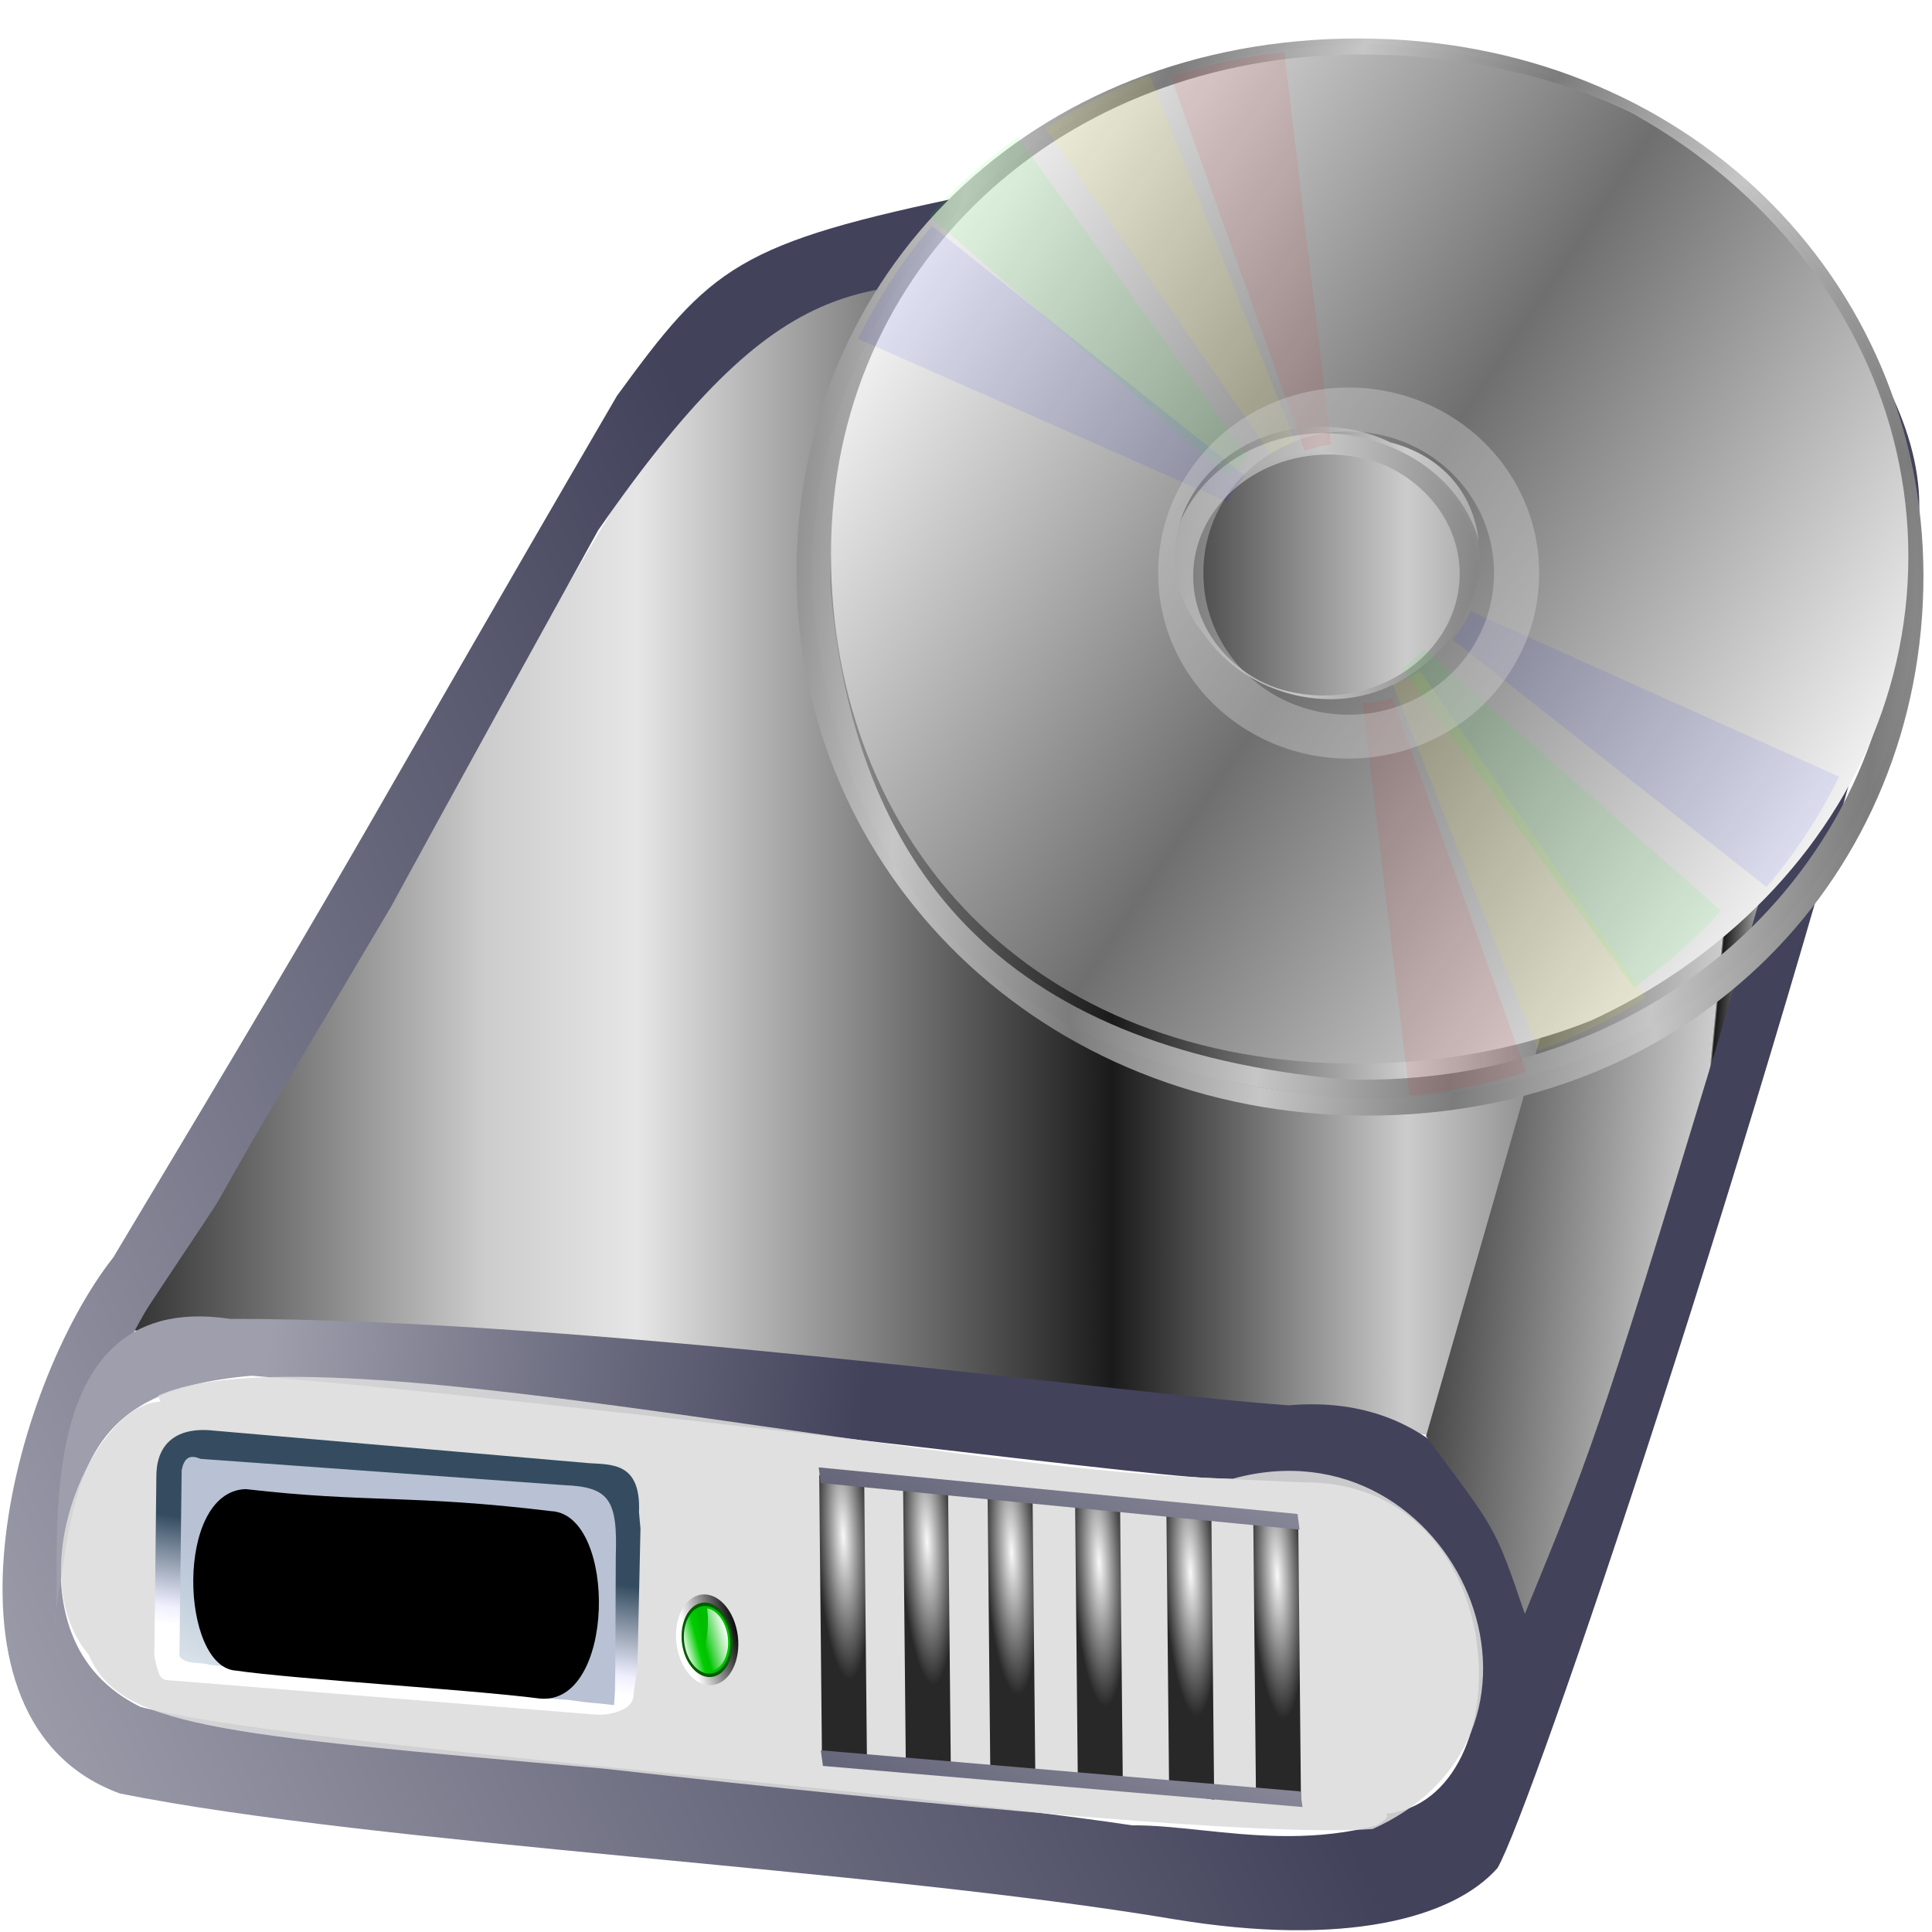 <?xml version="1.0" encoding="UTF-8" standalone="no"?>
<!-- Created with Inkscape (http://www.inkscape.org/) -->

<svg
   xmlns:dc="http://purl.org/dc/elements/1.1/"
   xmlns:cc="http://creativecommons.org/ns#"
   xmlns:rdf="http://www.w3.org/1999/02/22-rdf-syntax-ns#"
   xmlns:svg="http://www.w3.org/2000/svg"
   xmlns="http://www.w3.org/2000/svg"
   xmlns:xlink="http://www.w3.org/1999/xlink"
   version="1.0"
   width="48"
   height="48"
   id="svg2">
  <defs
     id="defs4">
    <linearGradient
       id="linearGradient2690">
      <stop
         id="stop2692"
         style="stop-color:#008000;stop-opacity:1"
         offset="0" />
      <stop
         id="stop2694"
         style="stop-color:#008000;stop-opacity:0"
         offset="1" />
    </linearGradient>
    <linearGradient
       id="linearGradient2618">
      <stop
         id="stop2620"
         style="stop-color:#55ff99;stop-opacity:1"
         offset="0" />
      <stop
         id="stop2622"
         style="stop-color:#55ff99;stop-opacity:0"
         offset="1" />
    </linearGradient>
    <linearGradient
       id="linearGradient2610">
      <stop
         id="stop2612"
         style="stop-color:#55ff99;stop-opacity:1"
         offset="0" />
      <stop
         id="stop2614"
         style="stop-color:#55ff99;stop-opacity:0"
         offset="1" />
    </linearGradient>
    <linearGradient
       id="linearGradient2602">
      <stop
         id="stop2604"
         style="stop-color:#55ff99;stop-opacity:1"
         offset="0" />
      <stop
         id="stop2606"
         style="stop-color:#55ff99;stop-opacity:0"
         offset="1" />
    </linearGradient>
    <linearGradient
       id="linearGradient2594">
      <stop
         id="stop2596"
         style="stop-color:#55ff99;stop-opacity:1"
         offset="0" />
      <stop
         id="stop2598"
         style="stop-color:#55ff99;stop-opacity:0"
         offset="1" />
    </linearGradient>
    <linearGradient
       id="linearGradient2586">
      <stop
         id="stop2588"
         style="stop-color:#55ff99;stop-opacity:1"
         offset="0" />
      <stop
         id="stop2590"
         style="stop-color:#55ff99;stop-opacity:0"
         offset="1" />
    </linearGradient>
    <linearGradient
       id="linearGradient2578">
      <stop
         id="stop2580"
         style="stop-color:#55ff99;stop-opacity:1"
         offset="0" />
      <stop
         id="stop2582"
         style="stop-color:#55ff99;stop-opacity:0"
         offset="1" />
    </linearGradient>
    <linearGradient
       id="linearGradient2570">
      <stop
         id="stop2572"
         style="stop-color:#55ff99;stop-opacity:1"
         offset="0" />
      <stop
         id="stop2574"
         style="stop-color:#55ff99;stop-opacity:0"
         offset="1" />
    </linearGradient>
    <linearGradient
       id="linearGradient2562">
      <stop
         id="stop2564"
         style="stop-color:#55ff99;stop-opacity:1"
         offset="0" />
      <stop
         id="stop2566"
         style="stop-color:#55ff99;stop-opacity:0"
         offset="1" />
    </linearGradient>
    <linearGradient
       id="linearGradient2554">
      <stop
         id="stop2556"
         style="stop-color:#55ff99;stop-opacity:1"
         offset="0" />
      <stop
         id="stop2558"
         style="stop-color:#55ff99;stop-opacity:0"
         offset="1" />
    </linearGradient>
    <linearGradient
       id="linearGradient2546">
      <stop
         id="stop2548"
         style="stop-color:#55ff99;stop-opacity:1"
         offset="0" />
      <stop
         id="stop2550"
         style="stop-color:#55ff99;stop-opacity:0"
         offset="1" />
    </linearGradient>
    <linearGradient
       id="linearGradient14411">
      <stop
         id="stop14413"
         style="stop-color:#ffffff;stop-opacity:1"
         offset="0" />
      <stop
         id="stop14415"
         style="stop-color:#ffffff;stop-opacity:0"
         offset="1" />
    </linearGradient>
    <linearGradient
       x1="372.107"
       y1="151.397"
       x2="397.592"
       y2="157.548"
       id="linearGradient9335"
       xlink:href="#linearGradient2554"
       gradientUnits="userSpaceOnUse" />
    <linearGradient
       x1="366.395"
       y1="157.548"
       x2="383.092"
       y2="170.125"
       id="linearGradient9337"
       xlink:href="#linearGradient2546"
       gradientUnits="userSpaceOnUse" />
    <linearGradient
       x1="358.486"
       y1="160.624"
       x2="371.668"
       y2="175.906"
       id="linearGradient9339"
       xlink:href="#linearGradient2562"
       gradientUnits="userSpaceOnUse" />
    <linearGradient
       x1="344.425"
       y1="162.821"
       x2="364.198"
       y2="182.656"
       id="linearGradient9341"
       xlink:href="#linearGradient2570"
       gradientUnits="userSpaceOnUse" />
    <linearGradient
       x1="336.077"
       y1="170.73"
       x2="353.213"
       y2="187.259"
       id="linearGradient9343"
       xlink:href="#linearGradient2578"
       gradientUnits="userSpaceOnUse" />
    <linearGradient
       x1="327.728"
       y1="172.927"
       x2="342.668"
       y2="190.943"
       id="linearGradient9345"
       xlink:href="#linearGradient2586"
       gradientUnits="userSpaceOnUse" />
    <linearGradient
       x1="317.182"
       y1="173.806"
       x2="334.758"
       y2="193.579"
       id="linearGradient9347"
       xlink:href="#linearGradient2594"
       gradientUnits="userSpaceOnUse" />
    <linearGradient
       x1="313.667"
       y1="183.034"
       x2="325.531"
       y2="200.369"
       id="linearGradient9349"
       xlink:href="#linearGradient2602"
       gradientUnits="userSpaceOnUse" />
    <linearGradient
       x1="310.152"
       y1="187.867"
       x2="322.125"
       y2="201.906"
       id="linearGradient9351"
       xlink:href="#linearGradient2610"
       gradientUnits="userSpaceOnUse" />
    <linearGradient
       x1="303.561"
       y1="191.821"
       x2="312.578"
       y2="203.246"
       id="linearGradient9353"
       xlink:href="#linearGradient2618"
       gradientUnits="userSpaceOnUse" />
    <linearGradient
       x1="479.952"
       y1="162.772"
       x2="468.682"
       y2="139.266"
       id="linearGradient9355"
       xlink:href="#linearGradient2690"
       gradientUnits="userSpaceOnUse" />
    <linearGradient
       x1="240.384"
       y1="115.899"
       x2="241.539"
       y2="121.178"
       id="linearGradient9357"
       xlink:href="#linearGradient14411"
       gradientUnits="userSpaceOnUse" />
    <filter
       x="-0.303"
       y="-0.102"
       width="1.606"
       height="1.205"
       color-interpolation-filters="sRGB"
       id="filter11193">
      <feGaussianBlur
         stdDeviation="18.144"
         id="feGaussianBlur11195" />
    </filter>
    <filter
       x="-0.178"
       y="-0.106"
       width="1.355"
       height="1.211"
       color-interpolation-filters="sRGB"
       id="filter11189">
      <feGaussianBlur
         stdDeviation="18.144"
         id="feGaussianBlur11191" />
    </filter>
    <filter
       x="-0.132"
       y="-0.121"
       width="1.264"
       height="1.242"
       color-interpolation-filters="sRGB"
       id="filter11185">
      <feGaussianBlur
         stdDeviation="18.144"
         id="feGaussianBlur11187" />
    </filter>
    <filter
       x="-0.109"
       y="-0.155"
       width="1.217"
       height="1.309"
       color-interpolation-filters="sRGB"
       id="filter11181">
      <feGaussianBlur
         stdDeviation="18.144"
         id="feGaussianBlur11183" />
    </filter>
    <clipPath
       id="clipPath4248">
      <path
         d="M 372.844,260.938 C 255.347,260.938 160,356.284 160,473.781 c 0,117.497 95.347,212.875 212.844,212.875 117.497,0 212.875,-95.378 212.875,-212.875 0,-117.497 -95.378,-212.844 -212.875,-212.844 z m 0,160 c 29.177,0 52.875,23.667 52.875,52.844 0,29.177 -23.698,52.875 -52.875,52.875 -29.177,0 -52.844,-23.698 -52.844,-52.875 0,-29.177 23.667,-52.844 52.844,-52.844 z"
         id="path4250"
         style="opacity:0.79;color:#000000;fill:#666666;fill-opacity:1;fill-rule:nonzero;stroke:none;stroke-width:7.2;marker:none;visibility:visible;display:inline;overflow:visible;enable-background:accumulate" />
    </clipPath>
    <clipPath
       id="clipPath4244">
      <path
         d="M 372.844,260.938 C 255.347,260.938 160,356.284 160,473.781 c 0,117.497 95.347,212.875 212.844,212.875 117.497,0 212.875,-95.378 212.875,-212.875 0,-117.497 -95.378,-212.844 -212.875,-212.844 z m 0,160 c 29.177,0 52.875,23.667 52.875,52.844 0,29.177 -23.698,52.875 -52.875,52.875 -29.177,0 -52.844,-23.698 -52.844,-52.875 0,-29.177 23.667,-52.844 52.844,-52.844 z"
         id="path4246"
         style="opacity:0.79;color:#000000;fill:#666666;fill-opacity:1;fill-rule:nonzero;stroke:none;stroke-width:7.2;marker:none;visibility:visible;display:inline;overflow:visible;enable-background:accumulate" />
    </clipPath>
    <clipPath
       id="clipPath4240">
      <path
         d="M 372.844,260.938 C 255.347,260.938 160,356.284 160,473.781 c 0,117.497 95.347,212.875 212.844,212.875 117.497,0 212.875,-95.378 212.875,-212.875 0,-117.497 -95.378,-212.844 -212.875,-212.844 z m 0,160 c 29.177,0 52.875,23.667 52.875,52.844 0,29.177 -23.698,52.875 -52.875,52.875 -29.177,0 -52.844,-23.698 -52.844,-52.875 0,-29.177 23.667,-52.844 52.844,-52.844 z"
         id="path4242"
         style="opacity:0.79;color:#000000;fill:#666666;fill-opacity:1;fill-rule:nonzero;stroke:none;stroke-width:7.2;marker:none;visibility:visible;display:inline;overflow:visible;enable-background:accumulate" />
    </clipPath>
    <clipPath
       id="clipPath4236">
      <path
         d="M 372.844,260.938 C 255.347,260.938 160,356.284 160,473.781 c 0,117.497 95.347,212.875 212.844,212.875 117.497,0 212.875,-95.378 212.875,-212.875 0,-117.497 -95.378,-212.844 -212.875,-212.844 z m 0,160 c 29.177,0 52.875,23.667 52.875,52.844 0,29.177 -23.698,52.875 -52.875,52.875 -29.177,0 -52.844,-23.698 -52.844,-52.875 0,-29.177 23.667,-52.844 52.844,-52.844 z"
         id="path4238"
         style="opacity:0.79;color:#000000;fill:#666666;fill-opacity:1;fill-rule:nonzero;stroke:none;stroke-width:7.2;marker:none;visibility:visible;display:inline;overflow:visible;enable-background:accumulate" />
    </clipPath>
    <clipPath
       id="clipPath4232">
      <path
         d="M 372.844,260.938 C 255.347,260.938 160,356.284 160,473.781 c 0,117.497 95.347,212.875 212.844,212.875 117.497,0 212.875,-95.378 212.875,-212.875 0,-117.497 -95.378,-212.844 -212.875,-212.844 z m 0,160 c 29.177,0 52.875,23.667 52.875,52.844 0,29.177 -23.698,52.875 -52.875,52.875 -29.177,0 -52.844,-23.698 -52.844,-52.875 0,-29.177 23.667,-52.844 52.844,-52.844 z"
         id="path4234"
         style="opacity:0.79;color:#000000;fill:#666666;fill-opacity:1;fill-rule:nonzero;stroke:none;stroke-width:7.2;marker:none;visibility:visible;display:inline;overflow:visible;enable-background:accumulate" />
    </clipPath>
    <linearGradient
       id="linearGradient5241">
      <stop
         id="stop5243"
         style="stop-color:#7c7c7c;stop-opacity:1"
         offset="0" />
      <stop
         id="stop5245"
         style="stop-color:#c6c6c6;stop-opacity:1"
         offset="1" />
    </linearGradient>
    <linearGradient
       id="linearGradient7185">
      <stop
         id="stop7187"
         style="stop-color:#6f6f6f;stop-opacity:1"
         offset="0" />
      <stop
         id="stop7189"
         style="stop-color:#f5f5f5;stop-opacity:1"
         offset="1" />
    </linearGradient>
    <linearGradient
       x1="336.077"
       y1="170.73"
       x2="353.213"
       y2="187.259"
       id="linearGradient3204"
       xlink:href="#linearGradient2578"
       gradientUnits="userSpaceOnUse"
       gradientTransform="matrix(0.491,0,0,0.491,752.086,49.947)" />
    <linearGradient
       x1="390.196"
       y1="473.797"
       x2="213.74"
       y2="368.657"
       id="linearGradient3284"
       xlink:href="#linearGradient7185"
       gradientUnits="userSpaceOnUse"
       spreadMethod="reflect" />
    <linearGradient
       x1="57.165"
       y1="162.114"
       x2="57.165"
       y2="91.85"
       id="XMLID_3_"
       gradientUnits="userSpaceOnUse">
      <stop
         id="stop5085"
         style="stop-color:#9e9eac;stop-opacity:1"
         offset="0" />
      <stop
         id="stop5087"
         style="stop-color:#42425b;stop-opacity:1"
         offset="1" />
    </linearGradient>
    <linearGradient
       x1="97.537"
       y1="109.754"
       x2="97.537"
       y2="102.057"
       id="XMLID_13_"
       gradientUnits="userSpaceOnUse">
      <stop
         id="stop5205"
         style="stop-color:#ffffff;stop-opacity:1"
         offset="0" />
      <stop
         id="stop5207"
         style="stop-color:#000000;stop-opacity:1"
         offset="1" />
    </linearGradient>
    <linearGradient
       x1="97.536"
       y1="113.801"
       x2="97.536"
       y2="107.157"
       id="XMLID_14_"
       gradientUnits="userSpaceOnUse">
      <stop
         id="stop5216"
         style="stop-color:#ffffff;stop-opacity:1"
         offset="0.489" />
      <stop
         id="stop5218"
         style="stop-color:#00cd00;stop-opacity:1"
         offset="0.82" />
      <stop
         id="stop5220"
         style="stop-color:#00bd00;stop-opacity:1"
         offset="1" />
    </linearGradient>
    <linearGradient
       x1="93.163"
       y1="100.348"
       x2="95.823"
       y2="104.337"
       id="XMLID_15_"
       gradientUnits="userSpaceOnUse">
      <stop
         id="stop5227"
         style="stop-color:#009500;stop-opacity:1"
         offset="0.011" />
      <stop
         id="stop5229"
         style="stop-color:#009000;stop-opacity:1"
         offset="0.298" />
      <stop
         id="stop5231"
         style="stop-color:#005b00;stop-opacity:1"
         offset="1" />
    </linearGradient>
    <linearGradient
       x1="97.438"
       y1="103.69"
       x2="97.438"
       y2="107.485"
       id="XMLID_16_"
       gradientUnits="userSpaceOnUse">
      <stop
         id="stop5238"
         style="stop-color:#ffffff;stop-opacity:1"
         offset="0" />
      <stop
         id="stop5240"
         style="stop-color:#e9fae9;stop-opacity:1"
         offset="0.115" />
      <stop
         id="stop5242"
         style="stop-color:#b0edb0;stop-opacity:1"
         offset="0.354" />
      <stop
         id="stop5244"
         style="stop-color:#57d957;stop-opacity:1"
         offset="0.694" />
      <stop
         id="stop5246"
         style="stop-color:#00c500;stop-opacity:1"
         offset="1" />
    </linearGradient>
    <linearGradient
       x1="41.144"
       y1="25.618"
       x2="41.343"
       y2="19.323"
       id="XMLID_21_"
       gradientUnits="userSpaceOnUse">
      <stop
         id="stop5307"
         style="stop-color:#ffffff;stop-opacity:1"
         offset="0" />
      <stop
         id="stop5309"
         style="stop-color:#f0f0ff;stop-opacity:1"
         offset="0.163" />
      <stop
         id="stop5311"
         style="stop-color:#354c60;stop-opacity:1"
         offset="1" />
    </linearGradient>
    <linearGradient
       x1="41.125"
       y1="33.374"
       x2="41.125"
       y2="20.262"
       id="XMLID_22_"
       gradientUnits="userSpaceOnUse">
      <stop
         id="stop5318"
         style="stop-color:#ffffff;stop-opacity:1"
         offset="0" />
      <stop
         id="stop5320"
         style="stop-color:#c2cfdc;stop-opacity:1"
         offset="0.764" />
      <stop
         id="stop5322"
         style="stop-color:#b8c2d4;stop-opacity:1"
         offset="1" />
    </linearGradient>
    <linearGradient
       x1="64.871"
       y1="115.325"
       x2="64.871"
       y2="98.078"
       id="XMLID_7_-6-90-1-48"
       gradientUnits="userSpaceOnUse">
      <stop
         id="stop5135-5-20-0-4"
         style="stop-color:#ffffff;stop-opacity:1"
         offset="0" />
      <stop
         id="stop5137-74-178-1-3"
         style="stop-color:#000000;stop-opacity:1"
         offset="1" />
    </linearGradient>
    <linearGradient
       x1="57.165"
       y1="162.114"
       x2="57.165"
       y2="91.85"
       id="XMLID_3_-0"
       gradientUnits="userSpaceOnUse">
      <stop
         id="stop5085-9"
         style="stop-color:#9e9eac;stop-opacity:1"
         offset="0" />
      <stop
         id="stop5087-1"
         style="stop-color:#42425b;stop-opacity:1"
         offset="1" />
    </linearGradient>
    <linearGradient
       x1="64.871"
       y1="115.325"
       x2="64.871"
       y2="98.078"
       id="XMLID_7_-6-90-1-48-8"
       gradientUnits="userSpaceOnUse">
      <stop
         id="stop5135-5-20-0-4-6"
         style="stop-color:#ffffff;stop-opacity:1"
         offset="0" />
      <stop
         id="stop5137-74-178-1-3-8"
         style="stop-color:#000000;stop-opacity:1"
         offset="1" />
    </linearGradient>
    <linearGradient
       x1="64.871"
       y1="115.325"
       x2="64.871"
       y2="98.078"
       id="XMLID_7_-6-90-1-48-2"
       gradientUnits="userSpaceOnUse">
      <stop
         id="stop5135-5-20-0-4-2"
         style="stop-color:#ffffff;stop-opacity:1"
         offset="0" />
      <stop
         id="stop5137-74-178-1-3-7"
         style="stop-color:#000000;stop-opacity:1"
         offset="1" />
    </linearGradient>
    <linearGradient
       x1="64.871"
       y1="115.325"
       x2="64.871"
       y2="98.078"
       id="XMLID_7_-6-90-1-48-9"
       gradientUnits="userSpaceOnUse">
      <stop
         id="stop5135-5-20-0-4-1"
         style="stop-color:#ffffff;stop-opacity:1"
         offset="0" />
      <stop
         id="stop5137-74-178-1-3-1"
         style="stop-color:#000000;stop-opacity:1"
         offset="1" />
    </linearGradient>
    <linearGradient
       x1="64.871"
       y1="115.325"
       x2="64.871"
       y2="98.078"
       id="XMLID_7_-6-90-1-48-0"
       gradientUnits="userSpaceOnUse">
      <stop
         id="stop5135-5-20-0-4-5"
         style="stop-color:#ffffff;stop-opacity:1"
         offset="0" />
      <stop
         id="stop5137-74-178-1-3-5"
         style="stop-color:#000000;stop-opacity:1"
         offset="1" />
    </linearGradient>
    <linearGradient
       x1="64.871"
       y1="115.325"
       x2="64.871"
       y2="98.078"
       id="XMLID_7_-6-90-1-48-08"
       gradientUnits="userSpaceOnUse">
      <stop
         id="stop5135-5-20-0-4-7"
         style="stop-color:#ffffff;stop-opacity:1"
         offset="0" />
      <stop
         id="stop5137-74-178-1-3-9"
         style="stop-color:#000000;stop-opacity:1"
         offset="1" />
    </linearGradient>
    <linearGradient
       x1="48.765"
       y1="115.318"
       x2="40.905"
       y2="74.569"
       id="XMLID_11_-1-1-0-2-2-0-8"
       gradientUnits="userSpaceOnUse">
      <stop
         id="stop5183-1-8-1-2-8-6-5"
         style="stop-color:#9e9eac;stop-opacity:1"
         offset="0" />
      <stop
         id="stop5185-5-8-6-9-6-4-9"
         style="stop-color:#42425b;stop-opacity:1"
         offset="1" />
    </linearGradient>
    <linearGradient
       x1="48.765"
       y1="115.318"
       x2="40.905"
       y2="74.569"
       id="XMLID_11_-1-1-0-2-2-0-8-7"
       gradientUnits="userSpaceOnUse">
      <stop
         id="stop5183-1-8-1-2-8-6-5-3"
         style="stop-color:#9e9eac;stop-opacity:1"
         offset="0" />
      <stop
         id="stop5185-5-8-6-9-6-4-9-8"
         style="stop-color:#42425b;stop-opacity:1"
         offset="1" />
    </linearGradient>
    <linearGradient
       id="linearGradient5241-0">
      <stop
         id="stop5243-2"
         style="stop-color:#7c7c7c;stop-opacity:1"
         offset="0" />
      <stop
         id="stop5245-7"
         style="stop-color:#c6c6c6;stop-opacity:1"
         offset="1" />
    </linearGradient>
    <linearGradient
       id="linearGradient3540">
      <stop
         id="stop3542"
         style="stop-color:#7c7c7c;stop-opacity:1"
         offset="0" />
      <stop
         id="stop3544"
         style="stop-color:#c6c6c6;stop-opacity:1"
         offset="1" />
    </linearGradient>
    <linearGradient
       x1="390.196"
       y1="473.797"
       x2="213.74"
       y2="368.657"
       id="linearGradient3284-7"
       xlink:href="#linearGradient7185-5"
       gradientUnits="userSpaceOnUse"
       spreadMethod="reflect" />
    <linearGradient
       id="linearGradient7185-5">
      <stop
         id="stop7187-1"
         style="stop-color:#6f6f6f;stop-opacity:1"
         offset="0" />
      <stop
         id="stop7189-8"
         style="stop-color:#f5f5f5;stop-opacity:1"
         offset="1" />
    </linearGradient>
    <clipPath
       id="clipPath4248-4">
      <path
         d="M 372.844,260.938 C 255.347,260.938 160,356.284 160,473.781 c 0,117.497 95.347,212.875 212.844,212.875 117.497,0 212.875,-95.378 212.875,-212.875 0,-117.497 -95.378,-212.844 -212.875,-212.844 z m 0,160 c 29.177,0 52.875,23.667 52.875,52.844 0,29.177 -23.698,52.875 -52.875,52.875 -29.177,0 -52.844,-23.698 -52.844,-52.875 0,-29.177 23.667,-52.844 52.844,-52.844 z"
         id="path4250-7"
         style="opacity:0.79;color:#000000;fill:#666666;fill-opacity:1;fill-rule:nonzero;stroke:none;stroke-width:7.2;marker:none;visibility:visible;display:inline;overflow:visible;enable-background:accumulate" />
    </clipPath>
    <clipPath
       id="clipPath4244-6">
      <path
         d="M 372.844,260.938 C 255.347,260.938 160,356.284 160,473.781 c 0,117.497 95.347,212.875 212.844,212.875 117.497,0 212.875,-95.378 212.875,-212.875 0,-117.497 -95.378,-212.844 -212.875,-212.844 z m 0,160 c 29.177,0 52.875,23.667 52.875,52.844 0,29.177 -23.698,52.875 -52.875,52.875 -29.177,0 -52.844,-23.698 -52.844,-52.875 0,-29.177 23.667,-52.844 52.844,-52.844 z"
         id="path4246-0"
         style="opacity:0.79;color:#000000;fill:#666666;fill-opacity:1;fill-rule:nonzero;stroke:none;stroke-width:7.2;marker:none;visibility:visible;display:inline;overflow:visible;enable-background:accumulate" />
    </clipPath>
    <filter
       x="-0.303"
       y="-0.102"
       width="1.606"
       height="1.205"
       color-interpolation-filters="sRGB"
       id="filter11193-1">
      <feGaussianBlur
         stdDeviation="18.144"
         id="feGaussianBlur11195-7" />
    </filter>
    <clipPath
       id="clipPath4240-5">
      <path
         d="M 372.844,260.938 C 255.347,260.938 160,356.284 160,473.781 c 0,117.497 95.347,212.875 212.844,212.875 117.497,0 212.875,-95.378 212.875,-212.875 0,-117.497 -95.378,-212.844 -212.875,-212.844 z m 0,160 c 29.177,0 52.875,23.667 52.875,52.844 0,29.177 -23.698,52.875 -52.875,52.875 -29.177,0 -52.844,-23.698 -52.844,-52.875 0,-29.177 23.667,-52.844 52.844,-52.844 z"
         id="path4242-6"
         style="opacity:0.79;color:#000000;fill:#666666;fill-opacity:1;fill-rule:nonzero;stroke:none;stroke-width:7.2;marker:none;visibility:visible;display:inline;overflow:visible;enable-background:accumulate" />
    </clipPath>
    <filter
       x="-0.178"
       y="-0.106"
       width="1.355"
       height="1.211"
       color-interpolation-filters="sRGB"
       id="filter11189-9">
      <feGaussianBlur
         stdDeviation="18.144"
         id="feGaussianBlur11191-7" />
    </filter>
    <clipPath
       id="clipPath4236-5">
      <path
         d="M 372.844,260.938 C 255.347,260.938 160,356.284 160,473.781 c 0,117.497 95.347,212.875 212.844,212.875 117.497,0 212.875,-95.378 212.875,-212.875 0,-117.497 -95.378,-212.844 -212.875,-212.844 z m 0,160 c 29.177,0 52.875,23.667 52.875,52.844 0,29.177 -23.698,52.875 -52.875,52.875 -29.177,0 -52.844,-23.698 -52.844,-52.875 0,-29.177 23.667,-52.844 52.844,-52.844 z"
         id="path4238-1"
         style="opacity:0.79;color:#000000;fill:#666666;fill-opacity:1;fill-rule:nonzero;stroke:none;stroke-width:7.2;marker:none;visibility:visible;display:inline;overflow:visible;enable-background:accumulate" />
    </clipPath>
    <filter
       x="-0.132"
       y="-0.121"
       width="1.264"
       height="1.242"
       color-interpolation-filters="sRGB"
       id="filter11185-0">
      <feGaussianBlur
         stdDeviation="18.144"
         id="feGaussianBlur11187-4" />
    </filter>
    <clipPath
       id="clipPath4232-3">
      <path
         d="M 372.844,260.938 C 255.347,260.938 160,356.284 160,473.781 c 0,117.497 95.347,212.875 212.844,212.875 117.497,0 212.875,-95.378 212.875,-212.875 0,-117.497 -95.378,-212.844 -212.875,-212.844 z m 0,160 c 29.177,0 52.875,23.667 52.875,52.844 0,29.177 -23.698,52.875 -52.875,52.875 -29.177,0 -52.844,-23.698 -52.844,-52.875 0,-29.177 23.667,-52.844 52.844,-52.844 z"
         id="path4234-2"
         style="opacity:0.79;color:#000000;fill:#666666;fill-opacity:1;fill-rule:nonzero;stroke:none;stroke-width:7.2;marker:none;visibility:visible;display:inline;overflow:visible;enable-background:accumulate" />
    </clipPath>
    <filter
       x="-0.109"
       y="-0.155"
       width="1.217"
       height="1.309"
       color-interpolation-filters="sRGB"
       id="filter11181-5">
      <feGaussianBlur
         stdDeviation="18.144"
         id="feGaussianBlur11183-0" />
    </filter>
    <linearGradient
       x1="390.196"
       y1="473.797"
       x2="213.74"
       y2="368.657"
       id="linearGradient3714"
       xlink:href="#linearGradient7185-5"
       gradientUnits="userSpaceOnUse"
       spreadMethod="reflect" />
    <linearGradient
       x1="390.196"
       y1="473.797"
       x2="213.74"
       y2="368.657"
       id="linearGradient3738"
       xlink:href="#linearGradient7185-5"
       gradientUnits="userSpaceOnUse"
       spreadMethod="reflect" />
    <linearGradient
       x1="390.196"
       y1="473.797"
       x2="213.74"
       y2="368.657"
       id="linearGradient3828"
       xlink:href="#linearGradient7185-5"
       gradientUnits="userSpaceOnUse"
       spreadMethod="reflect" />
    <linearGradient
       x1="390.196"
       y1="473.797"
       x2="213.74"
       y2="368.657"
       id="linearGradient3919"
       xlink:href="#linearGradient7185-5"
       gradientUnits="userSpaceOnUse"
       spreadMethod="reflect" />
    <linearGradient
       x1="390.196"
       y1="473.797"
       x2="213.74"
       y2="368.657"
       id="linearGradient4008"
       xlink:href="#linearGradient7185-5"
       gradientUnits="userSpaceOnUse"
       spreadMethod="reflect" />
    <linearGradient
       x1="390.196"
       y1="473.797"
       x2="213.74"
       y2="368.657"
       id="linearGradient4064"
       xlink:href="#linearGradient7185-5"
       gradientUnits="userSpaceOnUse"
       spreadMethod="reflect" />
    <linearGradient
       x1="390.196"
       y1="473.797"
       x2="213.74"
       y2="368.657"
       id="linearGradient4154"
       xlink:href="#linearGradient7185-5"
       gradientUnits="userSpaceOnUse"
       spreadMethod="reflect" />
    <linearGradient
       x1="390.196"
       y1="473.797"
       x2="213.74"
       y2="368.657"
       id="linearGradient4210"
       xlink:href="#linearGradient7185-5"
       gradientUnits="userSpaceOnUse"
       spreadMethod="reflect" />
    <linearGradient
       x1="390.196"
       y1="473.797"
       x2="213.74"
       y2="368.657"
       id="linearGradient4300"
       xlink:href="#linearGradient7185-5"
       gradientUnits="userSpaceOnUse"
       spreadMethod="reflect" />
    <linearGradient
       x1="-73.263"
       y1="514.972"
       x2="-3.597"
       y2="521.377"
       id="linearGradient4352"
       xlink:href="#linearGradient5241-0"
       gradientUnits="userSpaceOnUse"
       gradientTransform="matrix(0.054,0,0,0.047,117.748,380.99)"
       spreadMethod="reflect" />
    <linearGradient
       x1="-73.263"
       y1="514.972"
       x2="-3.597"
       y2="521.377"
       id="linearGradient4354"
       xlink:href="#linearGradient5241-0"
       gradientUnits="userSpaceOnUse"
       gradientTransform="matrix(0.054,0,0,0.047,117.642,380.946)"
       spreadMethod="reflect" />
    <linearGradient
       x1="390.196"
       y1="473.797"
       x2="213.74"
       y2="368.657"
       id="linearGradient4356"
       xlink:href="#linearGradient7185-5"
       gradientUnits="userSpaceOnUse"
       spreadMethod="reflect" />
    <linearGradient
       x1="97.537"
       y1="109.754"
       x2="97.537"
       y2="102.057"
       id="linearGradient4360"
       xlink:href="#XMLID_13_"
       gradientUnits="userSpaceOnUse" />
    <linearGradient
       x1="97.536"
       y1="113.801"
       x2="97.536"
       y2="107.157"
       id="linearGradient4362"
       xlink:href="#XMLID_14_"
       gradientUnits="userSpaceOnUse" />
    <linearGradient
       x1="93.163"
       y1="100.348"
       x2="95.823"
       y2="104.337"
       id="linearGradient4364"
       xlink:href="#XMLID_15_"
       gradientUnits="userSpaceOnUse" />
    <linearGradient
       x1="97.438"
       y1="103.69"
       x2="97.438"
       y2="107.485"
       id="linearGradient4366"
       xlink:href="#XMLID_16_"
       gradientUnits="userSpaceOnUse" />
    <linearGradient
       x1="-2.738"
       y1="110.083"
       x2="-50.132"
       y2="6.278"
       id="linearGradient4413"
       xlink:href="#XMLID_3_-0"
       gradientUnits="userSpaceOnUse"
       gradientTransform="matrix(-0.014,-0.24,-0.113,0.138,111.795,401.39)" />
    <linearGradient
       x1="57.165"
       y1="162.114"
       x2="57.165"
       y2="91.85"
       id="linearGradient4450"
       xlink:href="#XMLID_3_"
       gradientUnits="userSpaceOnUse"
       gradientTransform="matrix(-0.204,-0.34,-0.222,0.264,142.776,407.141)" />
    <linearGradient
       x1="48.765"
       y1="115.318"
       x2="40.905"
       y2="74.569"
       id="linearGradient4491"
       xlink:href="#XMLID_11_-1-1-0-2-2-0-8-7"
       gradientUnits="userSpaceOnUse"
       gradientTransform="matrix(0.132,0.009,-0.04,-0.229,113.459,449.636)" />
    <linearGradient
       x1="48.765"
       y1="115.318"
       x2="40.905"
       y2="74.569"
       id="linearGradient4494"
       xlink:href="#XMLID_11_-1-1-0-2-2-0-8"
       gradientUnits="userSpaceOnUse"
       gradientTransform="matrix(0.132,0.01,-0.038,-0.229,113.206,445.209)" />
    <radialGradient
       cx="47.473"
       cy="43.769"
       r="0.659"
       fx="47.473"
       fy="43.769"
       id="radialGradient4497"
       xlink:href="#XMLID_7_-6-90-1-48-08"
       gradientUnits="userSpaceOnUse"
       gradientTransform="matrix(0.819,0.029,-0.182,-3.395,80.277,571.14)" />
    <radialGradient
       cx="47.473"
       cy="43.769"
       r="0.659"
       fx="47.473"
       fy="43.769"
       id="radialGradient4500"
       xlink:href="#XMLID_7_-6-90-1-48-0"
       gradientUnits="userSpaceOnUse"
       gradientTransform="matrix(0.819,0.029,-0.182,-3.395,81.957,571.223)" />
    <radialGradient
       cx="47.473"
       cy="43.769"
       r="0.659"
       fx="47.473"
       fy="43.769"
       id="radialGradient4503"
       xlink:href="#XMLID_7_-6-90-1-48-9"
       gradientUnits="userSpaceOnUse"
       gradientTransform="matrix(0.819,0.029,-0.182,-3.395,83.652,571.389)" />
    <radialGradient
       cx="47.473"
       cy="43.769"
       r="0.659"
       fx="47.473"
       fy="43.769"
       id="radialGradient4506"
       xlink:href="#XMLID_7_-6-90-1-48-2"
       gradientUnits="userSpaceOnUse"
       gradientTransform="matrix(0.819,0.029,-0.182,-3.395,85.407,571.558)" />
    <radialGradient
       cx="47.473"
       cy="43.769"
       r="0.659"
       fx="47.473"
       fy="43.769"
       id="radialGradient4509"
       xlink:href="#XMLID_7_-6-90-1-48-8"
       gradientUnits="userSpaceOnUse"
       gradientTransform="matrix(0.819,0.029,-0.182,-3.395,87.239,571.711)" />
    <radialGradient
       cx="47.473"
       cy="43.769"
       r="0.659"
       fx="47.473"
       fy="43.769"
       id="radialGradient4512"
       xlink:href="#XMLID_7_-6-90-1-48"
       gradientUnits="userSpaceOnUse"
       gradientTransform="matrix(0.819,0.029,-0.182,-3.395,88.98,571.751)" />
    <linearGradient
       x1="41.125"
       y1="33.374"
       x2="41.125"
       y2="20.262"
       id="linearGradient4517"
       xlink:href="#XMLID_22_"
       gradientUnits="userSpaceOnUse"
       gradientTransform="matrix(0.169,0.058,-0.032,0.266,93.597,424.059)" />
    <linearGradient
       x1="41.144"
       y1="25.618"
       x2="41.343"
       y2="19.323"
       id="linearGradient4520"
       xlink:href="#XMLID_21_"
       gradientUnits="userSpaceOnUse"
       gradientTransform="matrix(0.194,0.056,-0.034,0.272,92.324,423.783)" />
    <linearGradient
       x1="-2.738"
       y1="110.083"
       x2="-50.132"
       y2="6.278"
       id="linearGradient3285"
       xlink:href="#XMLID_3_-0"
       gradientUnits="userSpaceOnUse"
       gradientTransform="matrix(-0.014,-0.24,-0.113,0.138,22.15,9.193)" />
    <linearGradient
       x1="57.165"
       y1="162.114"
       x2="57.165"
       y2="91.85"
       id="linearGradient3288"
       xlink:href="#XMLID_3_"
       gradientUnits="userSpaceOnUse"
       gradientTransform="matrix(-0.204,-0.34,-0.222,0.264,53.131,14.944)" />
    <linearGradient
       x1="-73.263"
       y1="514.972"
       x2="-3.597"
       y2="521.377"
       id="linearGradient3291"
       xlink:href="#linearGradient5241-0"
       gradientUnits="userSpaceOnUse"
       gradientTransform="matrix(0.054,0,0,0.047,117.748,380.99)"
       spreadMethod="reflect" />
    <linearGradient
       x1="-73.263"
       y1="514.972"
       x2="-3.597"
       y2="521.377"
       id="linearGradient3293"
       xlink:href="#linearGradient5241-0"
       gradientUnits="userSpaceOnUse"
       gradientTransform="matrix(0.054,0,0,0.047,117.642,380.946)"
       spreadMethod="reflect" />
    <linearGradient
       x1="390.196"
       y1="473.797"
       x2="213.74"
       y2="368.657"
       id="linearGradient3295"
       xlink:href="#linearGradient7185-5"
       gradientUnits="userSpaceOnUse"
       spreadMethod="reflect" />
    <radialGradient
       cx="47.473"
       cy="43.769"
       r="0.659"
       fx="47.473"
       fy="43.769"
       id="radialGradient3326"
       xlink:href="#XMLID_7_-6-90-1-48"
       gradientUnits="userSpaceOnUse"
       gradientTransform="matrix(0.819,0.029,-0.182,-3.395,-0.666,179.553)" />
    <radialGradient
       cx="47.473"
       cy="43.769"
       r="0.659"
       fx="47.473"
       fy="43.769"
       id="radialGradient3328"
       xlink:href="#XMLID_7_-6-90-1-48-8"
       gradientUnits="userSpaceOnUse"
       gradientTransform="matrix(0.819,0.029,-0.182,-3.395,-2.406,179.513)" />
    <radialGradient
       cx="47.473"
       cy="43.769"
       r="0.659"
       fx="47.473"
       fy="43.769"
       id="radialGradient3330"
       xlink:href="#XMLID_7_-6-90-1-48-2"
       gradientUnits="userSpaceOnUse"
       gradientTransform="matrix(0.819,0.029,-0.182,-3.395,-4.238,179.361)" />
    <radialGradient
       cx="47.473"
       cy="43.769"
       r="0.659"
       fx="47.473"
       fy="43.769"
       id="radialGradient3332"
       xlink:href="#XMLID_7_-6-90-1-48-9"
       gradientUnits="userSpaceOnUse"
       gradientTransform="matrix(0.819,0.029,-0.182,-3.395,-5.993,179.191)" />
    <radialGradient
       cx="47.473"
       cy="43.769"
       r="0.659"
       fx="47.473"
       fy="43.769"
       id="radialGradient3334"
       xlink:href="#XMLID_7_-6-90-1-48-0"
       gradientUnits="userSpaceOnUse"
       gradientTransform="matrix(0.819,0.029,-0.182,-3.395,-7.688,179.026)" />
    <radialGradient
       cx="47.473"
       cy="43.769"
       r="0.659"
       fx="47.473"
       fy="43.769"
       id="radialGradient3336"
       xlink:href="#XMLID_7_-6-90-1-48-08"
       gradientUnits="userSpaceOnUse"
       gradientTransform="matrix(0.819,0.029,-0.182,-3.395,-9.368,178.943)" />
    <linearGradient
       x1="48.765"
       y1="115.318"
       x2="40.905"
       y2="74.569"
       id="linearGradient3338"
       xlink:href="#XMLID_11_-1-1-0-2-2-0-8"
       gradientUnits="userSpaceOnUse"
       gradientTransform="matrix(0.132,0.01,-0.038,-0.229,23.561,53.011)" />
    <linearGradient
       x1="48.765"
       y1="115.318"
       x2="40.905"
       y2="74.569"
       id="linearGradient3340"
       xlink:href="#XMLID_11_-1-1-0-2-2-0-8-7"
       gradientUnits="userSpaceOnUse"
       gradientTransform="matrix(0.132,0.009,-0.04,-0.229,23.814,57.439)" />
    <linearGradient
       x1="41.144"
       y1="25.618"
       x2="41.343"
       y2="19.323"
       id="linearGradient3351"
       xlink:href="#XMLID_21_"
       gradientUnits="userSpaceOnUse"
       gradientTransform="matrix(0.202,0.01,0.029,0.272,2.831,25.735)" />
    <linearGradient
       x1="41.125"
       y1="33.374"
       x2="41.125"
       y2="20.262"
       id="linearGradient3353"
       xlink:href="#XMLID_22_"
       gradientUnits="userSpaceOnUse"
       gradientTransform="matrix(0.169,0.058,-0.032,0.266,5.843,24.944)" />
    <linearGradient
       x1="57.165"
       y1="162.114"
       x2="57.165"
       y2="91.85"
       id="linearGradient3681"
       xlink:href="#XMLID_3_"
       gradientUnits="userSpaceOnUse"
       gradientTransform="matrix(-0.204,-0.34,-0.222,0.264,53.131,14.944)" />
    <linearGradient
       x1="-2.738"
       y1="110.083"
       x2="-50.132"
       y2="6.278"
       id="linearGradient3683"
       xlink:href="#XMLID_3_-0"
       gradientUnits="userSpaceOnUse"
       gradientTransform="matrix(-0.014,-0.24,-0.113,0.138,22.15,9.193)" />
    <linearGradient
       x1="97.537"
       y1="109.754"
       x2="97.537"
       y2="102.057"
       id="linearGradient3685"
       xlink:href="#XMLID_13_"
       gradientUnits="userSpaceOnUse" />
    <linearGradient
       x1="97.536"
       y1="113.801"
       x2="97.536"
       y2="107.157"
       id="linearGradient3687"
       xlink:href="#XMLID_14_"
       gradientUnits="userSpaceOnUse" />
    <linearGradient
       x1="93.163"
       y1="100.348"
       x2="95.823"
       y2="104.337"
       id="linearGradient3689"
       xlink:href="#XMLID_15_"
       gradientUnits="userSpaceOnUse" />
    <linearGradient
       x1="97.438"
       y1="103.69"
       x2="97.438"
       y2="107.485"
       id="linearGradient3691"
       xlink:href="#XMLID_16_"
       gradientUnits="userSpaceOnUse" />
    <linearGradient
       x1="41.144"
       y1="25.618"
       x2="41.343"
       y2="19.323"
       id="linearGradient3693"
       xlink:href="#XMLID_21_"
       gradientUnits="userSpaceOnUse"
       gradientTransform="matrix(0.202,0.01,0.029,0.272,2.831,25.735)" />
    <linearGradient
       x1="41.125"
       y1="33.374"
       x2="41.125"
       y2="20.262"
       id="linearGradient3695"
       xlink:href="#XMLID_22_"
       gradientUnits="userSpaceOnUse"
       gradientTransform="matrix(0.169,0.058,-0.032,0.266,5.843,24.944)" />
    <radialGradient
       cx="47.473"
       cy="43.769"
       r="0.659"
       fx="47.473"
       fy="43.769"
       id="radialGradient3697"
       xlink:href="#XMLID_7_-6-90-1-48"
       gradientUnits="userSpaceOnUse"
       gradientTransform="matrix(0.819,0.029,-0.182,-3.395,-0.666,179.553)" />
    <radialGradient
       cx="47.473"
       cy="43.769"
       r="0.659"
       fx="47.473"
       fy="43.769"
       id="radialGradient3699"
       xlink:href="#XMLID_7_-6-90-1-48-8"
       gradientUnits="userSpaceOnUse"
       gradientTransform="matrix(0.819,0.029,-0.182,-3.395,-2.406,179.513)" />
    <radialGradient
       cx="47.473"
       cy="43.769"
       r="0.659"
       fx="47.473"
       fy="43.769"
       id="radialGradient3701"
       xlink:href="#XMLID_7_-6-90-1-48-2"
       gradientUnits="userSpaceOnUse"
       gradientTransform="matrix(0.819,0.029,-0.182,-3.395,-4.238,179.361)" />
    <radialGradient
       cx="47.473"
       cy="43.769"
       r="0.659"
       fx="47.473"
       fy="43.769"
       id="radialGradient3703"
       xlink:href="#XMLID_7_-6-90-1-48-9"
       gradientUnits="userSpaceOnUse"
       gradientTransform="matrix(0.819,0.029,-0.182,-3.395,-5.993,179.191)" />
    <radialGradient
       cx="47.473"
       cy="43.769"
       r="0.659"
       fx="47.473"
       fy="43.769"
       id="radialGradient3705"
       xlink:href="#XMLID_7_-6-90-1-48-0"
       gradientUnits="userSpaceOnUse"
       gradientTransform="matrix(0.819,0.029,-0.182,-3.395,-7.688,179.026)" />
    <radialGradient
       cx="47.473"
       cy="43.769"
       r="0.659"
       fx="47.473"
       fy="43.769"
       id="radialGradient3707"
       xlink:href="#XMLID_7_-6-90-1-48-08"
       gradientUnits="userSpaceOnUse"
       gradientTransform="matrix(0.819,0.029,-0.182,-3.395,-9.368,178.943)" />
    <linearGradient
       x1="48.765"
       y1="115.318"
       x2="40.905"
       y2="74.569"
       id="linearGradient3709"
       xlink:href="#XMLID_11_-1-1-0-2-2-0-8"
       gradientUnits="userSpaceOnUse"
       gradientTransform="matrix(0.132,0.01,-0.038,-0.229,23.561,53.011)" />
    <linearGradient
       x1="48.765"
       y1="115.318"
       x2="40.905"
       y2="74.569"
       id="linearGradient3711"
       xlink:href="#XMLID_11_-1-1-0-2-2-0-8-7"
       gradientUnits="userSpaceOnUse"
       gradientTransform="matrix(0.132,0.009,-0.04,-0.229,23.814,57.439)" />
    <linearGradient
       x1="-73.263"
       y1="514.972"
       x2="-3.597"
       y2="521.377"
       id="linearGradient3713"
       xlink:href="#linearGradient5241-0"
       gradientUnits="userSpaceOnUse"
       gradientTransform="matrix(0.054,0,0,0.047,117.748,380.99)"
       spreadMethod="reflect" />
    <linearGradient
       x1="-73.263"
       y1="514.972"
       x2="-3.597"
       y2="521.377"
       id="linearGradient3715"
       xlink:href="#linearGradient5241-0"
       gradientUnits="userSpaceOnUse"
       gradientTransform="matrix(0.054,0,0,0.047,117.642,380.946)"
       spreadMethod="reflect" />
    <linearGradient
       x1="390.196"
       y1="473.797"
       x2="213.74"
       y2="368.657"
       id="linearGradient3717"
       xlink:href="#linearGradient7185-5"
       gradientUnits="userSpaceOnUse"
       spreadMethod="reflect" />
    <linearGradient
       x1="-2.738"
       y1="110.083"
       x2="-50.132"
       y2="6.278"
       id="linearGradient3768"
       xlink:href="#XMLID_3_-0"
       gradientUnits="userSpaceOnUse"
       gradientTransform="matrix(-0.015,-0.289,-0.118,0.166,21.21,11.029)" />
    <linearGradient
       x1="57.165"
       y1="162.114"
       x2="57.165"
       y2="91.85"
       id="linearGradient3771"
       xlink:href="#XMLID_3_"
       gradientUnits="userSpaceOnUse"
       gradientTransform="matrix(-0.213,-0.41,-0.231,0.318,53.532,17.95)" />
    <linearGradient
       x1="-73.263"
       y1="514.972"
       x2="-3.597"
       y2="521.377"
       id="linearGradient3774"
       xlink:href="#linearGradient5241-0"
       gradientUnits="userSpaceOnUse"
       gradientTransform="matrix(0.054,0,0,0.047,117.748,380.99)"
       spreadMethod="reflect" />
    <linearGradient
       x1="-73.263"
       y1="514.972"
       x2="-3.597"
       y2="521.377"
       id="linearGradient3776"
       xlink:href="#linearGradient5241-0"
       gradientUnits="userSpaceOnUse"
       gradientTransform="matrix(0.054,0,0,0.047,117.642,380.946)"
       spreadMethod="reflect" />
    <linearGradient
       x1="390.196"
       y1="473.797"
       x2="213.74"
       y2="368.657"
       id="linearGradient3778"
       xlink:href="#linearGradient7185-5"
       gradientUnits="userSpaceOnUse"
       spreadMethod="reflect" />
    <linearGradient
       x1="57.165"
       y1="162.114"
       x2="57.165"
       y2="91.85"
       id="linearGradient3833"
       xlink:href="#XMLID_3_"
       gradientUnits="userSpaceOnUse"
       gradientTransform="matrix(-0.213,-0.41,-0.231,0.318,53.532,17.95)" />
    <linearGradient
       x1="-2.738"
       y1="110.083"
       x2="-50.132"
       y2="6.278"
       id="linearGradient3835"
       xlink:href="#XMLID_3_-0"
       gradientUnits="userSpaceOnUse"
       gradientTransform="matrix(-0.015,-0.289,-0.118,0.166,21.21,11.029)" />
    <linearGradient
       x1="97.537"
       y1="109.754"
       x2="97.537"
       y2="102.057"
       id="linearGradient3837"
       xlink:href="#XMLID_13_"
       gradientUnits="userSpaceOnUse" />
    <linearGradient
       x1="97.536"
       y1="113.801"
       x2="97.536"
       y2="107.157"
       id="linearGradient3839"
       xlink:href="#XMLID_14_"
       gradientUnits="userSpaceOnUse" />
    <linearGradient
       x1="93.163"
       y1="100.348"
       x2="95.823"
       y2="104.337"
       id="linearGradient3841"
       xlink:href="#XMLID_15_"
       gradientUnits="userSpaceOnUse" />
    <linearGradient
       x1="97.438"
       y1="103.69"
       x2="97.438"
       y2="107.485"
       id="linearGradient3843"
       xlink:href="#XMLID_16_"
       gradientUnits="userSpaceOnUse" />
    <linearGradient
       x1="41.144"
       y1="25.618"
       x2="41.343"
       y2="19.323"
       id="linearGradient3845"
       xlink:href="#XMLID_21_"
       gradientUnits="userSpaceOnUse"
       gradientTransform="matrix(0.202,0.01,0.029,0.272,2.831,25.735)" />
    <linearGradient
       x1="41.125"
       y1="33.374"
       x2="41.125"
       y2="20.262"
       id="linearGradient3847"
       xlink:href="#XMLID_22_"
       gradientUnits="userSpaceOnUse"
       gradientTransform="matrix(0.169,0.058,-0.032,0.266,5.843,24.944)" />
    <radialGradient
       cx="47.473"
       cy="43.769"
       r="0.659"
       fx="47.473"
       fy="43.769"
       id="radialGradient3849"
       xlink:href="#XMLID_7_-6-90-1-48"
       gradientUnits="userSpaceOnUse"
       gradientTransform="matrix(0.819,0.029,-0.182,-3.395,-0.666,179.553)" />
    <radialGradient
       cx="47.473"
       cy="43.769"
       r="0.659"
       fx="47.473"
       fy="43.769"
       id="radialGradient3851"
       xlink:href="#XMLID_7_-6-90-1-48-8"
       gradientUnits="userSpaceOnUse"
       gradientTransform="matrix(0.819,0.029,-0.182,-3.395,-2.406,179.513)" />
    <radialGradient
       cx="47.473"
       cy="43.769"
       r="0.659"
       fx="47.473"
       fy="43.769"
       id="radialGradient3853"
       xlink:href="#XMLID_7_-6-90-1-48-2"
       gradientUnits="userSpaceOnUse"
       gradientTransform="matrix(0.819,0.029,-0.182,-3.395,-4.238,179.361)" />
    <radialGradient
       cx="47.473"
       cy="43.769"
       r="0.659"
       fx="47.473"
       fy="43.769"
       id="radialGradient3855"
       xlink:href="#XMLID_7_-6-90-1-48-9"
       gradientUnits="userSpaceOnUse"
       gradientTransform="matrix(0.819,0.029,-0.182,-3.395,-5.993,179.191)" />
    <radialGradient
       cx="47.473"
       cy="43.769"
       r="0.659"
       fx="47.473"
       fy="43.769"
       id="radialGradient3857"
       xlink:href="#XMLID_7_-6-90-1-48-0"
       gradientUnits="userSpaceOnUse"
       gradientTransform="matrix(0.819,0.029,-0.182,-3.395,-7.688,179.026)" />
    <radialGradient
       cx="47.473"
       cy="43.769"
       r="0.659"
       fx="47.473"
       fy="43.769"
       id="radialGradient3859"
       xlink:href="#XMLID_7_-6-90-1-48-08"
       gradientUnits="userSpaceOnUse"
       gradientTransform="matrix(0.819,0.029,-0.182,-3.395,-9.368,178.943)" />
    <linearGradient
       x1="48.765"
       y1="115.318"
       x2="40.905"
       y2="74.569"
       id="linearGradient3861"
       xlink:href="#XMLID_11_-1-1-0-2-2-0-8"
       gradientUnits="userSpaceOnUse"
       gradientTransform="matrix(0.132,0.01,-0.038,-0.229,23.561,53.011)" />
    <linearGradient
       x1="48.765"
       y1="115.318"
       x2="40.905"
       y2="74.569"
       id="linearGradient3863"
       xlink:href="#XMLID_11_-1-1-0-2-2-0-8-7"
       gradientUnits="userSpaceOnUse"
       gradientTransform="matrix(0.132,0.009,-0.04,-0.229,23.814,57.439)" />
    <linearGradient
       x1="-73.263"
       y1="514.972"
       x2="-3.597"
       y2="521.377"
       id="linearGradient3865"
       xlink:href="#linearGradient5241-0"
       gradientUnits="userSpaceOnUse"
       gradientTransform="matrix(0.054,0,0,0.047,117.748,380.99)"
       spreadMethod="reflect" />
    <linearGradient
       x1="-73.263"
       y1="514.972"
       x2="-3.597"
       y2="521.377"
       id="linearGradient3867"
       xlink:href="#linearGradient5241-0"
       gradientUnits="userSpaceOnUse"
       gradientTransform="matrix(0.054,0,0,0.047,117.642,380.946)"
       spreadMethod="reflect" />
    <linearGradient
       x1="390.196"
       y1="473.797"
       x2="213.74"
       y2="368.657"
       id="linearGradient3869"
       xlink:href="#linearGradient7185-5"
       gradientUnits="userSpaceOnUse"
       spreadMethod="reflect" />
    <linearGradient
       x1="-2.738"
       y1="110.083"
       x2="-50.132"
       y2="6.278"
       id="linearGradient3920"
       xlink:href="#XMLID_3_-0"
       gradientUnits="userSpaceOnUse"
       gradientTransform="matrix(-0.015,-0.302,-0.118,0.173,21.21,11.518)" />
    <linearGradient
       x1="57.165"
       y1="162.114"
       x2="57.165"
       y2="91.85"
       id="linearGradient3923"
       xlink:href="#XMLID_3_"
       gradientUnits="userSpaceOnUse"
       gradientTransform="matrix(-0.213,-0.428,-0.231,0.332,53.532,18.752)" />
    <linearGradient
       x1="57.165"
       y1="162.114"
       x2="57.165"
       y2="91.85"
       id="linearGradient3978"
       xlink:href="#XMLID_3_"
       gradientUnits="userSpaceOnUse"
       gradientTransform="matrix(-0.213,-0.428,-0.231,0.332,53.532,18.752)" />
    <linearGradient
       x1="-2.738"
       y1="110.083"
       x2="-50.132"
       y2="6.278"
       id="linearGradient3980"
       xlink:href="#XMLID_3_-0"
       gradientUnits="userSpaceOnUse"
       gradientTransform="matrix(-0.015,-0.302,-0.118,0.173,21.21,11.518)" />
    <linearGradient
       x1="97.537"
       y1="109.754"
       x2="97.537"
       y2="102.057"
       id="linearGradient3982"
       xlink:href="#XMLID_13_"
       gradientUnits="userSpaceOnUse" />
    <linearGradient
       x1="97.536"
       y1="113.801"
       x2="97.536"
       y2="107.157"
       id="linearGradient3984"
       xlink:href="#XMLID_14_"
       gradientUnits="userSpaceOnUse" />
    <linearGradient
       x1="93.163"
       y1="100.348"
       x2="95.823"
       y2="104.337"
       id="linearGradient3986"
       xlink:href="#XMLID_15_"
       gradientUnits="userSpaceOnUse" />
    <linearGradient
       x1="97.438"
       y1="103.69"
       x2="97.438"
       y2="107.485"
       id="linearGradient3988"
       xlink:href="#XMLID_16_"
       gradientUnits="userSpaceOnUse" />
    <linearGradient
       x1="41.144"
       y1="25.618"
       x2="41.343"
       y2="19.323"
       id="linearGradient3990"
       xlink:href="#XMLID_21_"
       gradientUnits="userSpaceOnUse"
       gradientTransform="matrix(0.202,0.01,0.029,0.272,2.831,25.735)" />
    <linearGradient
       x1="41.125"
       y1="33.374"
       x2="41.125"
       y2="20.262"
       id="linearGradient3992"
       xlink:href="#XMLID_22_"
       gradientUnits="userSpaceOnUse"
       gradientTransform="matrix(0.169,0.058,-0.032,0.266,5.843,24.944)" />
    <radialGradient
       cx="47.473"
       cy="43.769"
       r="0.659"
       fx="47.473"
       fy="43.769"
       id="radialGradient3994"
       xlink:href="#XMLID_7_-6-90-1-48"
       gradientUnits="userSpaceOnUse"
       gradientTransform="matrix(0.819,0.029,-0.182,-3.395,-0.666,179.553)" />
    <radialGradient
       cx="47.473"
       cy="43.769"
       r="0.659"
       fx="47.473"
       fy="43.769"
       id="radialGradient3996"
       xlink:href="#XMLID_7_-6-90-1-48-8"
       gradientUnits="userSpaceOnUse"
       gradientTransform="matrix(0.819,0.029,-0.182,-3.395,-2.406,179.513)" />
    <radialGradient
       cx="47.473"
       cy="43.769"
       r="0.659"
       fx="47.473"
       fy="43.769"
       id="radialGradient3998"
       xlink:href="#XMLID_7_-6-90-1-48-2"
       gradientUnits="userSpaceOnUse"
       gradientTransform="matrix(0.819,0.029,-0.182,-3.395,-4.238,179.361)" />
    <radialGradient
       cx="47.473"
       cy="43.769"
       r="0.659"
       fx="47.473"
       fy="43.769"
       id="radialGradient4000"
       xlink:href="#XMLID_7_-6-90-1-48-9"
       gradientUnits="userSpaceOnUse"
       gradientTransform="matrix(0.819,0.029,-0.182,-3.395,-5.993,179.191)" />
    <radialGradient
       cx="47.473"
       cy="43.769"
       r="0.659"
       fx="47.473"
       fy="43.769"
       id="radialGradient4002"
       xlink:href="#XMLID_7_-6-90-1-48-0"
       gradientUnits="userSpaceOnUse"
       gradientTransform="matrix(0.819,0.029,-0.182,-3.395,-7.688,179.026)" />
    <radialGradient
       cx="47.473"
       cy="43.769"
       r="0.659"
       fx="47.473"
       fy="43.769"
       id="radialGradient4004"
       xlink:href="#XMLID_7_-6-90-1-48-08"
       gradientUnits="userSpaceOnUse"
       gradientTransform="matrix(0.819,0.029,-0.182,-3.395,-9.368,178.943)" />
    <linearGradient
       x1="48.765"
       y1="115.318"
       x2="40.905"
       y2="74.569"
       id="linearGradient4006"
       xlink:href="#XMLID_11_-1-1-0-2-2-0-8"
       gradientUnits="userSpaceOnUse"
       gradientTransform="matrix(0.132,0.01,-0.038,-0.229,23.561,53.011)" />
    <linearGradient
       x1="48.765"
       y1="115.318"
       x2="40.905"
       y2="74.569"
       id="linearGradient4009"
       xlink:href="#XMLID_11_-1-1-0-2-2-0-8-7"
       gradientUnits="userSpaceOnUse"
       gradientTransform="matrix(0.132,0.009,-0.04,-0.229,23.814,57.439)" />
    <linearGradient
       x1="-73.263"
       y1="514.972"
       x2="-3.597"
       y2="521.377"
       id="linearGradient4011"
       xlink:href="#linearGradient5241-0"
       gradientUnits="userSpaceOnUse"
       gradientTransform="matrix(0.054,0,0,0.047,117.748,380.99)"
       spreadMethod="reflect" />
    <linearGradient
       x1="-73.263"
       y1="514.972"
       x2="-3.597"
       y2="521.377"
       id="linearGradient4013"
       xlink:href="#linearGradient5241-0"
       gradientUnits="userSpaceOnUse"
       gradientTransform="matrix(0.054,0,0,0.047,117.642,380.946)"
       spreadMethod="reflect" />
    <linearGradient
       x1="390.196"
       y1="473.797"
       x2="213.74"
       y2="368.657"
       id="linearGradient4015"
       xlink:href="#linearGradient7185-5"
       gradientUnits="userSpaceOnUse"
       spreadMethod="reflect" />
    <linearGradient
       x1="390.196"
       y1="473.797"
       x2="213.74"
       y2="368.657"
       id="linearGradient3356"
       xlink:href="#linearGradient7185-5"
       gradientUnits="userSpaceOnUse"
       spreadMethod="reflect" />
    <linearGradient
       x1="97.537"
       y1="109.754"
       x2="97.537"
       y2="102.057"
       id="XMLID_13_-6"
       gradientUnits="userSpaceOnUse">
      <stop
         id="stop5205-3"
         style="stop-color:#ffffff;stop-opacity:1"
         offset="0" />
      <stop
         id="stop5207-7"
         style="stop-color:#000000;stop-opacity:1"
         offset="1" />
    </linearGradient>
    <linearGradient
       x1="97.536"
       y1="113.801"
       x2="97.536"
       y2="107.157"
       id="XMLID_14_-0"
       gradientUnits="userSpaceOnUse">
      <stop
         id="stop5216-9"
         style="stop-color:#ffffff;stop-opacity:1"
         offset="0.489" />
      <stop
         id="stop5218-5"
         style="stop-color:#00cd00;stop-opacity:1"
         offset="0.82" />
      <stop
         id="stop5220-3"
         style="stop-color:#00bd00;stop-opacity:1"
         offset="1" />
    </linearGradient>
    <linearGradient
       x1="93.163"
       y1="100.348"
       x2="95.823"
       y2="104.337"
       id="XMLID_15_-6"
       gradientUnits="userSpaceOnUse">
      <stop
         id="stop5227-7"
         style="stop-color:#009500;stop-opacity:1"
         offset="0.011" />
      <stop
         id="stop5229-9"
         style="stop-color:#009000;stop-opacity:1"
         offset="0.298" />
      <stop
         id="stop5231-7"
         style="stop-color:#005b00;stop-opacity:1"
         offset="1" />
    </linearGradient>
    <linearGradient
       x1="97.438"
       y1="103.69"
       x2="97.438"
       y2="107.485"
       id="XMLID_16_-7"
       gradientUnits="userSpaceOnUse">
      <stop
         id="stop5238-2"
         style="stop-color:#ffffff;stop-opacity:1"
         offset="0" />
      <stop
         id="stop5240-5"
         style="stop-color:#e9fae9;stop-opacity:1"
         offset="0.115" />
      <stop
         id="stop5242-9"
         style="stop-color:#b0edb0;stop-opacity:1"
         offset="0.354" />
      <stop
         id="stop5244-8"
         style="stop-color:#57d957;stop-opacity:1"
         offset="0.694" />
      <stop
         id="stop5246-6"
         style="stop-color:#00c500;stop-opacity:1"
         offset="1" />
    </linearGradient>
    <linearGradient
       x1="41.144"
       y1="25.618"
       x2="41.343"
       y2="19.323"
       id="XMLID_21_-9"
       gradientUnits="userSpaceOnUse">
      <stop
         id="stop5307-4"
         style="stop-color:#ffffff;stop-opacity:1"
         offset="0" />
      <stop
         id="stop5309-9"
         style="stop-color:#f0f0ff;stop-opacity:1"
         offset="0.163" />
      <stop
         id="stop5311-7"
         style="stop-color:#354c60;stop-opacity:1"
         offset="1" />
    </linearGradient>
    <linearGradient
       x1="41.125"
       y1="33.374"
       x2="41.125"
       y2="20.262"
       id="XMLID_22_-0"
       gradientUnits="userSpaceOnUse">
      <stop
         id="stop5318-2"
         style="stop-color:#ffffff;stop-opacity:1"
         offset="0" />
      <stop
         id="stop5320-3"
         style="stop-color:#c2cfdc;stop-opacity:1"
         offset="0.764" />
      <stop
         id="stop5322-5"
         style="stop-color:#b8c2d4;stop-opacity:1"
         offset="1" />
    </linearGradient>
    <linearGradient
       x1="64.871"
       y1="115.325"
       x2="64.871"
       y2="98.078"
       id="XMLID_7_-6-90-1-48-1"
       gradientUnits="userSpaceOnUse">
      <stop
         id="stop5135-5-20-0-4-14"
         style="stop-color:#ffffff;stop-opacity:1"
         offset="0" />
      <stop
         id="stop5137-74-178-1-3-0"
         style="stop-color:#000000;stop-opacity:1"
         offset="1" />
    </linearGradient>
    <linearGradient
       x1="64.871"
       y1="115.325"
       x2="64.871"
       y2="98.078"
       id="XMLID_7_-6-90-1-48-8-5"
       gradientUnits="userSpaceOnUse">
      <stop
         id="stop5135-5-20-0-4-6-7"
         style="stop-color:#ffffff;stop-opacity:1"
         offset="0" />
      <stop
         id="stop5137-74-178-1-3-8-6"
         style="stop-color:#000000;stop-opacity:1"
         offset="1" />
    </linearGradient>
    <linearGradient
       x1="64.871"
       y1="115.325"
       x2="64.871"
       y2="98.078"
       id="XMLID_7_-6-90-1-48-2-4"
       gradientUnits="userSpaceOnUse">
      <stop
         id="stop5135-5-20-0-4-2-3"
         style="stop-color:#ffffff;stop-opacity:1"
         offset="0" />
      <stop
         id="stop5137-74-178-1-3-7-1"
         style="stop-color:#000000;stop-opacity:1"
         offset="1" />
    </linearGradient>
    <linearGradient
       x1="64.871"
       y1="115.325"
       x2="64.871"
       y2="98.078"
       id="XMLID_7_-6-90-1-48-9-4"
       gradientUnits="userSpaceOnUse">
      <stop
         id="stop5135-5-20-0-4-1-0"
         style="stop-color:#ffffff;stop-opacity:1"
         offset="0" />
      <stop
         id="stop5137-74-178-1-3-1-7"
         style="stop-color:#000000;stop-opacity:1"
         offset="1" />
    </linearGradient>
    <linearGradient
       x1="64.871"
       y1="115.325"
       x2="64.871"
       y2="98.078"
       id="XMLID_7_-6-90-1-48-0-9"
       gradientUnits="userSpaceOnUse">
      <stop
         id="stop5135-5-20-0-4-5-5"
         style="stop-color:#ffffff;stop-opacity:1"
         offset="0" />
      <stop
         id="stop5137-74-178-1-3-5-8"
         style="stop-color:#000000;stop-opacity:1"
         offset="1" />
    </linearGradient>
    <linearGradient
       x1="64.871"
       y1="115.325"
       x2="64.871"
       y2="98.078"
       id="XMLID_7_-6-90-1-48-08-5"
       gradientUnits="userSpaceOnUse">
      <stop
         id="stop5135-5-20-0-4-7-4"
         style="stop-color:#ffffff;stop-opacity:1"
         offset="0" />
      <stop
         id="stop5137-74-178-1-3-9-7"
         style="stop-color:#000000;stop-opacity:1"
         offset="1" />
    </linearGradient>
    <linearGradient
       x1="48.765"
       y1="115.318"
       x2="40.905"
       y2="74.569"
       id="XMLID_11_-1-1-0-2-2-0-8-2"
       gradientUnits="userSpaceOnUse">
      <stop
         id="stop5183-1-8-1-2-8-6-5-7"
         style="stop-color:#9e9eac;stop-opacity:1"
         offset="0" />
      <stop
         id="stop5185-5-8-6-9-6-4-9-6"
         style="stop-color:#42425b;stop-opacity:1"
         offset="1" />
    </linearGradient>
    <linearGradient
       x1="48.765"
       y1="115.318"
       x2="40.905"
       y2="74.569"
       id="linearGradient3390-8"
       xlink:href="#XMLID_11_-1-1-0-2-2-0-8-7-4"
       gradientUnits="userSpaceOnUse"
       gradientTransform="matrix(0.132,0.009,-0.04,-0.229,23.814,57.439)" />
    <linearGradient
       x1="48.765"
       y1="115.318"
       x2="40.905"
       y2="74.569"
       id="XMLID_11_-1-1-0-2-2-0-8-7-4"
       gradientUnits="userSpaceOnUse">
      <stop
         id="stop5183-1-8-1-2-8-6-5-3-3"
         style="stop-color:#9e9eac;stop-opacity:1"
         offset="0" />
      <stop
         id="stop5185-5-8-6-9-6-4-9-8-9"
         style="stop-color:#42425b;stop-opacity:1"
         offset="1" />
    </linearGradient>
    <linearGradient
       x1="64.871"
       y1="115.325"
       x2="64.871"
       y2="98.078"
       id="XMLID_7_-6-90-1-48-1-9"
       gradientUnits="userSpaceOnUse">
      <stop
         id="stop5135-5-20-0-4-14-2"
         style="stop-color:#ffffff;stop-opacity:1"
         offset="0" />
      <stop
         id="stop5137-74-178-1-3-0-8"
         style="stop-color:#000000;stop-opacity:1"
         offset="1" />
    </linearGradient>
    <linearGradient
       x1="64.871"
       y1="115.325"
       x2="64.871"
       y2="98.078"
       id="XMLID_7_-6-90-1-48-8-5-4"
       gradientUnits="userSpaceOnUse">
      <stop
         id="stop5135-5-20-0-4-6-7-9"
         style="stop-color:#ffffff;stop-opacity:1"
         offset="0" />
      <stop
         id="stop5137-74-178-1-3-8-6-5"
         style="stop-color:#000000;stop-opacity:1"
         offset="1" />
    </linearGradient>
    <linearGradient
       x1="64.871"
       y1="115.325"
       x2="64.871"
       y2="98.078"
       id="XMLID_7_-6-90-1-48-2-4-5"
       gradientUnits="userSpaceOnUse">
      <stop
         id="stop5135-5-20-0-4-2-3-8"
         style="stop-color:#ffffff;stop-opacity:1"
         offset="0" />
      <stop
         id="stop5137-74-178-1-3-7-1-1"
         style="stop-color:#000000;stop-opacity:1"
         offset="1" />
    </linearGradient>
    <linearGradient
       x1="64.871"
       y1="115.325"
       x2="64.871"
       y2="98.078"
       id="XMLID_7_-6-90-1-48-9-4-5"
       gradientUnits="userSpaceOnUse">
      <stop
         id="stop5135-5-20-0-4-1-0-3"
         style="stop-color:#ffffff;stop-opacity:1"
         offset="0" />
      <stop
         id="stop5137-74-178-1-3-1-7-8"
         style="stop-color:#000000;stop-opacity:1"
         offset="1" />
    </linearGradient>
    <linearGradient
       x1="64.871"
       y1="115.325"
       x2="64.871"
       y2="98.078"
       id="XMLID_7_-6-90-1-48-0-9-4"
       gradientUnits="userSpaceOnUse">
      <stop
         id="stop5135-5-20-0-4-5-5-4"
         style="stop-color:#ffffff;stop-opacity:1"
         offset="0" />
      <stop
         id="stop5137-74-178-1-3-5-8-6"
         style="stop-color:#000000;stop-opacity:1"
         offset="1" />
    </linearGradient>
    <linearGradient
       x1="64.871"
       y1="115.325"
       x2="64.871"
       y2="98.078"
       id="XMLID_7_-6-90-1-48-08-5-1"
       gradientUnits="userSpaceOnUse">
      <stop
         id="stop5135-5-20-0-4-7-4-1"
         style="stop-color:#ffffff;stop-opacity:1"
         offset="0" />
      <stop
         id="stop5137-74-178-1-3-9-7-9"
         style="stop-color:#000000;stop-opacity:1"
         offset="1" />
    </linearGradient>
    <linearGradient
       x1="48.765"
       y1="115.318"
       x2="40.905"
       y2="74.569"
       id="XMLID_11_-1-1-0-2-2-0-8-2-5"
       gradientUnits="userSpaceOnUse">
      <stop
         id="stop5183-1-8-1-2-8-6-5-7-8"
         style="stop-color:#9e9eac;stop-opacity:1"
         offset="0" />
      <stop
         id="stop5185-5-8-6-9-6-4-9-6-3"
         style="stop-color:#42425b;stop-opacity:1"
         offset="1" />
    </linearGradient>
    <linearGradient
       x1="48.765"
       y1="115.318"
       x2="40.905"
       y2="74.569"
       id="XMLID_11_-1-1-0-2-2-0-8-7-4-3"
       gradientUnits="userSpaceOnUse">
      <stop
         id="stop5183-1-8-1-2-8-6-5-3-3-9"
         style="stop-color:#9e9eac;stop-opacity:1"
         offset="0" />
      <stop
         id="stop5185-5-8-6-9-6-4-9-8-9-3"
         style="stop-color:#42425b;stop-opacity:1"
         offset="1" />
    </linearGradient>
    <linearGradient
       x1="97.537"
       y1="109.754"
       x2="97.537"
       y2="102.057"
       id="XMLID_13_-6-0"
       gradientUnits="userSpaceOnUse">
      <stop
         id="stop5205-3-5"
         style="stop-color:#ffffff;stop-opacity:1"
         offset="0" />
      <stop
         id="stop5207-7-9"
         style="stop-color:#000000;stop-opacity:1"
         offset="1" />
    </linearGradient>
    <linearGradient
       x1="97.536"
       y1="113.801"
       x2="97.536"
       y2="107.157"
       id="XMLID_14_-0-6"
       gradientUnits="userSpaceOnUse">
      <stop
         id="stop5216-9-4"
         style="stop-color:#ffffff;stop-opacity:1"
         offset="0.489" />
      <stop
         id="stop5218-5-7"
         style="stop-color:#00cd00;stop-opacity:1"
         offset="0.82" />
      <stop
         id="stop5220-3-2"
         style="stop-color:#00bd00;stop-opacity:1"
         offset="1" />
    </linearGradient>
    <linearGradient
       x1="93.163"
       y1="100.348"
       x2="95.823"
       y2="104.337"
       id="XMLID_15_-6-0"
       gradientUnits="userSpaceOnUse">
      <stop
         id="stop5227-7-3"
         style="stop-color:#009500;stop-opacity:1"
         offset="0.011" />
      <stop
         id="stop5229-9-1"
         style="stop-color:#009000;stop-opacity:1"
         offset="0.298" />
      <stop
         id="stop5231-7-3"
         style="stop-color:#005b00;stop-opacity:1"
         offset="1" />
    </linearGradient>
    <linearGradient
       x1="97.438"
       y1="103.69"
       x2="97.438"
       y2="107.485"
       id="XMLID_16_-7-0"
       gradientUnits="userSpaceOnUse">
      <stop
         id="stop5238-2-7"
         style="stop-color:#ffffff;stop-opacity:1"
         offset="0" />
      <stop
         id="stop5240-5-7"
         style="stop-color:#e9fae9;stop-opacity:1"
         offset="0.115" />
      <stop
         id="stop5242-9-6"
         style="stop-color:#b0edb0;stop-opacity:1"
         offset="0.354" />
      <stop
         id="stop5244-8-6"
         style="stop-color:#57d957;stop-opacity:1"
         offset="0.694" />
      <stop
         id="stop5246-6-0"
         style="stop-color:#00c500;stop-opacity:1"
         offset="1" />
    </linearGradient>
    <linearGradient
       x1="41.144"
       y1="25.618"
       x2="41.343"
       y2="19.323"
       id="XMLID_21_-9-9"
       gradientUnits="userSpaceOnUse">
      <stop
         id="stop5307-4-1"
         style="stop-color:#ffffff;stop-opacity:1"
         offset="0" />
      <stop
         id="stop5309-9-5"
         style="stop-color:#f0f0ff;stop-opacity:1"
         offset="0.163" />
      <stop
         id="stop5311-7-5"
         style="stop-color:#354c60;stop-opacity:1"
         offset="1" />
    </linearGradient>
    <linearGradient
       x1="41.125"
       y1="33.374"
       x2="41.125"
       y2="20.262"
       id="XMLID_22_-0-1"
       gradientUnits="userSpaceOnUse">
      <stop
         id="stop5318-2-0"
         style="stop-color:#ffffff;stop-opacity:1"
         offset="0" />
      <stop
         id="stop5320-3-3"
         style="stop-color:#c2cfdc;stop-opacity:1"
         offset="0.764" />
      <stop
         id="stop5322-5-0"
         style="stop-color:#b8c2d4;stop-opacity:1"
         offset="1" />
    </linearGradient>
    <linearGradient
       id="linearGradient5241-0-5">
      <stop
         id="stop5243-2-1"
         style="stop-color:#7c7c7c;stop-opacity:1"
         offset="0" />
      <stop
         id="stop5245-7-1"
         style="stop-color:#c6c6c6;stop-opacity:1"
         offset="1" />
    </linearGradient>
    <linearGradient
       id="linearGradient8037">
      <stop
         id="stop8039"
         style="stop-color:#7c7c7c;stop-opacity:1"
         offset="0" />
      <stop
         id="stop8041"
         style="stop-color:#c6c6c6;stop-opacity:1"
         offset="1" />
    </linearGradient>
    <linearGradient
       x1="390.196"
       y1="473.797"
       x2="213.74"
       y2="368.657"
       id="linearGradient3356-0"
       xlink:href="#linearGradient7185-5-8"
       gradientUnits="userSpaceOnUse"
       spreadMethod="reflect" />
    <linearGradient
       id="linearGradient7185-5-8">
      <stop
         id="stop7187-1-0"
         style="stop-color:#6f6f6f;stop-opacity:1"
         offset="0" />
      <stop
         id="stop7189-8-6"
         style="stop-color:#f5f5f5;stop-opacity:1"
         offset="1" />
    </linearGradient>
    <clipPath
       id="clipPath4248-4-5">
      <path
         d="M 372.844,260.938 C 255.347,260.938 160,356.284 160,473.781 c 0,117.497 95.347,212.875 212.844,212.875 117.497,0 212.875,-95.378 212.875,-212.875 0,-117.497 -95.378,-212.844 -212.875,-212.844 z m 0,160 c 29.177,0 52.875,23.667 52.875,52.844 0,29.177 -23.698,52.875 -52.875,52.875 -29.177,0 -52.844,-23.698 -52.844,-52.875 0,-29.177 23.667,-52.844 52.844,-52.844 z"
         id="path4250-7-8"
         style="opacity:0.79;color:#000000;fill:#666666;fill-opacity:1;fill-rule:nonzero;stroke:none;stroke-width:7.2;marker:none;visibility:visible;display:inline;overflow:visible;enable-background:accumulate" />
    </clipPath>
    <clipPath
       id="clipPath4244-6-1">
      <path
         d="M 372.844,260.938 C 255.347,260.938 160,356.284 160,473.781 c 0,117.497 95.347,212.875 212.844,212.875 117.497,0 212.875,-95.378 212.875,-212.875 0,-117.497 -95.378,-212.844 -212.875,-212.844 z m 0,160 c 29.177,0 52.875,23.667 52.875,52.844 0,29.177 -23.698,52.875 -52.875,52.875 -29.177,0 -52.844,-23.698 -52.844,-52.875 0,-29.177 23.667,-52.844 52.844,-52.844 z"
         id="path4246-0-6"
         style="opacity:0.79;color:#000000;fill:#666666;fill-opacity:1;fill-rule:nonzero;stroke:none;stroke-width:7.2;marker:none;visibility:visible;display:inline;overflow:visible;enable-background:accumulate" />
    </clipPath>
    <filter
       x="-0.303"
       y="-0.102"
       width="1.606"
       height="1.205"
       color-interpolation-filters="sRGB"
       id="filter11193-1-6">
      <feGaussianBlur
         stdDeviation="18.144"
         id="feGaussianBlur11195-7-8" />
    </filter>
    <clipPath
       id="clipPath4240-5-7">
      <path
         d="M 372.844,260.938 C 255.347,260.938 160,356.284 160,473.781 c 0,117.497 95.347,212.875 212.844,212.875 117.497,0 212.875,-95.378 212.875,-212.875 0,-117.497 -95.378,-212.844 -212.875,-212.844 z m 0,160 c 29.177,0 52.875,23.667 52.875,52.844 0,29.177 -23.698,52.875 -52.875,52.875 -29.177,0 -52.844,-23.698 -52.844,-52.875 0,-29.177 23.667,-52.844 52.844,-52.844 z"
         id="path4242-6-5"
         style="opacity:0.79;color:#000000;fill:#666666;fill-opacity:1;fill-rule:nonzero;stroke:none;stroke-width:7.2;marker:none;visibility:visible;display:inline;overflow:visible;enable-background:accumulate" />
    </clipPath>
    <filter
       x="-0.178"
       y="-0.106"
       width="1.355"
       height="1.211"
       color-interpolation-filters="sRGB"
       id="filter11189-9-7">
      <feGaussianBlur
         stdDeviation="18.144"
         id="feGaussianBlur11191-7-3" />
    </filter>
    <clipPath
       id="clipPath4236-5-1">
      <path
         d="M 372.844,260.938 C 255.347,260.938 160,356.284 160,473.781 c 0,117.497 95.347,212.875 212.844,212.875 117.497,0 212.875,-95.378 212.875,-212.875 0,-117.497 -95.378,-212.844 -212.875,-212.844 z m 0,160 c 29.177,0 52.875,23.667 52.875,52.844 0,29.177 -23.698,52.875 -52.875,52.875 -29.177,0 -52.844,-23.698 -52.844,-52.875 0,-29.177 23.667,-52.844 52.844,-52.844 z"
         id="path4238-1-8"
         style="opacity:0.79;color:#000000;fill:#666666;fill-opacity:1;fill-rule:nonzero;stroke:none;stroke-width:7.2;marker:none;visibility:visible;display:inline;overflow:visible;enable-background:accumulate" />
    </clipPath>
    <filter
       x="-0.132"
       y="-0.121"
       width="1.264"
       height="1.242"
       color-interpolation-filters="sRGB"
       id="filter11185-0-2">
      <feGaussianBlur
         stdDeviation="18.144"
         id="feGaussianBlur11187-4-0" />
    </filter>
    <clipPath
       id="clipPath4232-3-9">
      <path
         d="M 372.844,260.938 C 255.347,260.938 160,356.284 160,473.781 c 0,117.497 95.347,212.875 212.844,212.875 117.497,0 212.875,-95.378 212.875,-212.875 0,-117.497 -95.378,-212.844 -212.875,-212.844 z m 0,160 c 29.177,0 52.875,23.667 52.875,52.844 0,29.177 -23.698,52.875 -52.875,52.875 -29.177,0 -52.844,-23.698 -52.844,-52.875 0,-29.177 23.667,-52.844 52.844,-52.844 z"
         id="path4234-2-3"
         style="opacity:0.79;color:#000000;fill:#666666;fill-opacity:1;fill-rule:nonzero;stroke:none;stroke-width:7.2;marker:none;visibility:visible;display:inline;overflow:visible;enable-background:accumulate" />
    </clipPath>
    <filter
       x="-0.109"
       y="-0.155"
       width="1.217"
       height="1.309"
       color-interpolation-filters="sRGB"
       id="filter11181-5-7">
      <feGaussianBlur
         stdDeviation="18.144"
         id="feGaussianBlur11183-0-9" />
    </filter>
    <linearGradient
       id="linearGradient7945">
      <stop
         id="stop7947"
         style="stop-color:#333333;stop-opacity:1"
         offset="0" />
      <stop
         id="stop7949"
         style="stop-color:#cccccc;stop-opacity:1"
         offset="0.87" />
      <stop
         id="stop7951"
         style="stop-color:#e6e6e6;stop-opacity:1"
         offset="0.87" />
      <stop
         id="stop7953"
         style="stop-color:#1a1a1a;stop-opacity:1"
         offset="0.877" />
      <stop
         id="stop7955"
         style="stop-color:#cccccc;stop-opacity:1"
         offset="1" />
      <stop
         id="stop7957"
         style="stop-color:#666666;stop-opacity:1"
         offset="1" />
    </linearGradient>
    <linearGradient
       x1="57.165"
       y1="162.114"
       x2="57.165"
       y2="91.85"
       id="XMLID_3_-0-9"
       gradientUnits="userSpaceOnUse">
      <stop
         id="stop5085-9-8"
         style="stop-color:#9e9eac;stop-opacity:1"
         offset="0" />
      <stop
         id="stop5087-1-8"
         style="stop-color:#42425b;stop-opacity:1"
         offset="1" />
    </linearGradient>
    <linearGradient
       x1="57.165"
       y1="162.114"
       x2="57.165"
       y2="91.85"
       id="XMLID_3_-92"
       gradientUnits="userSpaceOnUse">
      <stop
         id="stop5085-2"
         style="stop-color:#9e9eac;stop-opacity:1"
         offset="0" />
      <stop
         id="stop5087-8"
         style="stop-color:#42425b;stop-opacity:1"
         offset="1" />
    </linearGradient>
    <linearGradient
       x1="-76.045"
       y1="8.134"
       x2="-41.666"
       y2="8.134"
       id="linearGradient7921"
       xlink:href="#linearGradient7923"
       gradientUnits="userSpaceOnUse" />
    <linearGradient
       id="linearGradient7923">
      <stop
         id="stop7925"
         style="stop-color:#333333;stop-opacity:1"
         offset="0" />
      <stop
         id="stop7927"
         style="stop-color:#cccccc;stop-opacity:1"
         offset="0.214" />
      <stop
         id="stop7929"
         style="stop-color:#e6e6e6;stop-opacity:1"
         offset="0.307" />
      <stop
         id="stop7931"
         style="stop-color:#1a1a1a;stop-opacity:1"
         offset="0.596" />
      <stop
         id="stop7933"
         style="stop-color:#cccccc;stop-opacity:1"
         offset="0.775" />
      <stop
         id="stop7935"
         style="stop-color:#1a1a1a;stop-opacity:1"
         offset="1" />
    </linearGradient>
    <linearGradient
       x1="390.196"
       y1="473.797"
       x2="213.74"
       y2="368.657"
       id="linearGradient4431"
       xlink:href="#linearGradient7185-5-8"
       gradientUnits="userSpaceOnUse"
       spreadMethod="reflect" />
    <linearGradient
       x1="390.196"
       y1="473.797"
       x2="213.74"
       y2="368.657"
       id="linearGradient4857"
       xlink:href="#linearGradient7185-5-8"
       gradientUnits="userSpaceOnUse"
       spreadMethod="reflect" />
    <linearGradient
       x1="390.196"
       y1="473.797"
       x2="213.74"
       y2="368.657"
       id="linearGradient4926"
       xlink:href="#linearGradient7185-5-8"
       gradientUnits="userSpaceOnUse"
       spreadMethod="reflect" />
    <linearGradient
       x1="-48.968"
       y1="11.235"
       x2="-42.09"
       y2="11.954"
       id="linearGradient5007"
       xlink:href="#linearGradient7945"
       gradientUnits="userSpaceOnUse"
       gradientTransform="matrix(1.188,0,0,1.293,93.63,10.191)" />
    <linearGradient
       x1="-2.738"
       y1="110.083"
       x2="-50.132"
       y2="6.278"
       id="linearGradient5010"
       xlink:href="#XMLID_3_-0-9"
       gradientUnits="userSpaceOnUse"
       gradientTransform="matrix(-0.018,-0.382,-0.14,0.219,22.555,2.66)" />
    <linearGradient
       x1="57.165"
       y1="162.114"
       x2="57.165"
       y2="91.85"
       id="linearGradient5013"
       xlink:href="#XMLID_3_-92"
       gradientUnits="userSpaceOnUse"
       gradientTransform="matrix(-0.252,-0.542,-0.274,0.42,60.943,11.813)" />
    <linearGradient
       x1="-76.045"
       y1="8.134"
       x2="-41.666"
       y2="8.134"
       id="linearGradient5016"
       xlink:href="#linearGradient7923"
       gradientUnits="userSpaceOnUse"
       gradientTransform="matrix(1.188,0,0,1.293,93.63,10.191)" />
    <linearGradient
       x1="-73.263"
       y1="514.972"
       x2="-3.597"
       y2="521.377"
       id="linearGradient5018"
       xlink:href="#linearGradient5241-0-5"
       gradientUnits="userSpaceOnUse"
       gradientTransform="matrix(0.054,0,0,0.047,117.748,380.99)"
       spreadMethod="reflect" />
    <linearGradient
       x1="-73.263"
       y1="514.972"
       x2="-3.597"
       y2="521.377"
       id="linearGradient5020"
       xlink:href="#linearGradient5241-0-5"
       gradientUnits="userSpaceOnUse"
       gradientTransform="matrix(0.054,0,0,0.047,117.642,380.946)"
       spreadMethod="reflect" />
    <linearGradient
       x1="390.196"
       y1="473.797"
       x2="213.74"
       y2="368.657"
       id="linearGradient5022"
       xlink:href="#linearGradient7185-5-8"
       gradientUnits="userSpaceOnUse"
       spreadMethod="reflect" />
    <radialGradient
       cx="47.473"
       cy="43.769"
       r="0.659"
       fx="47.473"
       fy="43.769"
       id="radialGradient5024"
       xlink:href="#XMLID_7_-6-90-1-48-1-9"
       gradientUnits="userSpaceOnUse"
       gradientTransform="matrix(0.819,0.029,-0.182,-3.395,-0.666,179.553)" />
    <radialGradient
       cx="47.473"
       cy="43.769"
       r="0.659"
       fx="47.473"
       fy="43.769"
       id="radialGradient5026"
       xlink:href="#XMLID_7_-6-90-1-48-8-5-4"
       gradientUnits="userSpaceOnUse"
       gradientTransform="matrix(0.819,0.029,-0.182,-3.395,-2.406,179.513)" />
    <radialGradient
       cx="47.473"
       cy="43.769"
       r="0.659"
       fx="47.473"
       fy="43.769"
       id="radialGradient5028"
       xlink:href="#XMLID_7_-6-90-1-48-2-4-5"
       gradientUnits="userSpaceOnUse"
       gradientTransform="matrix(0.819,0.029,-0.182,-3.395,-4.238,179.361)" />
    <radialGradient
       cx="47.473"
       cy="43.769"
       r="0.659"
       fx="47.473"
       fy="43.769"
       id="radialGradient5030"
       xlink:href="#XMLID_7_-6-90-1-48-9-4-5"
       gradientUnits="userSpaceOnUse"
       gradientTransform="matrix(0.819,0.029,-0.182,-3.395,-5.993,179.191)" />
    <radialGradient
       cx="47.473"
       cy="43.769"
       r="0.659"
       fx="47.473"
       fy="43.769"
       id="radialGradient5032"
       xlink:href="#XMLID_7_-6-90-1-48-0-9-4"
       gradientUnits="userSpaceOnUse"
       gradientTransform="matrix(0.819,0.029,-0.182,-3.395,-7.688,179.026)" />
    <radialGradient
       cx="47.473"
       cy="43.769"
       r="0.659"
       fx="47.473"
       fy="43.769"
       id="radialGradient5034"
       xlink:href="#XMLID_7_-6-90-1-48-08-5-1"
       gradientUnits="userSpaceOnUse"
       gradientTransform="matrix(0.819,0.029,-0.182,-3.395,-9.368,178.943)" />
    <linearGradient
       x1="48.765"
       y1="115.318"
       x2="40.905"
       y2="74.569"
       id="linearGradient5036"
       xlink:href="#XMLID_11_-1-1-0-2-2-0-8-2-5"
       gradientUnits="userSpaceOnUse"
       gradientTransform="matrix(0.132,0.01,-0.038,-0.229,23.561,53.011)" />
    <linearGradient
       x1="48.765"
       y1="115.318"
       x2="40.905"
       y2="74.569"
       id="linearGradient5038"
       xlink:href="#XMLID_11_-1-1-0-2-2-0-8-7-4-3"
       gradientUnits="userSpaceOnUse"
       gradientTransform="matrix(0.132,0.009,-0.04,-0.229,23.814,57.439)" />
    <linearGradient
       x1="97.537"
       y1="109.754"
       x2="97.537"
       y2="102.057"
       id="linearGradient5040"
       xlink:href="#XMLID_13_-6-0"
       gradientUnits="userSpaceOnUse" />
    <linearGradient
       x1="97.536"
       y1="113.801"
       x2="97.536"
       y2="107.157"
       id="linearGradient5042"
       xlink:href="#XMLID_14_-0-6"
       gradientUnits="userSpaceOnUse" />
    <linearGradient
       x1="93.163"
       y1="100.348"
       x2="95.823"
       y2="104.337"
       id="linearGradient5044"
       xlink:href="#XMLID_15_-6-0"
       gradientUnits="userSpaceOnUse" />
    <linearGradient
       x1="97.438"
       y1="103.69"
       x2="97.438"
       y2="107.485"
       id="linearGradient5046"
       xlink:href="#XMLID_16_-7-0"
       gradientUnits="userSpaceOnUse" />
    <linearGradient
       x1="41.144"
       y1="25.618"
       x2="41.343"
       y2="19.323"
       id="linearGradient5048"
       xlink:href="#XMLID_21_-9-9"
       gradientUnits="userSpaceOnUse"
       gradientTransform="matrix(0.202,0.01,0.029,0.272,2.831,25.735)" />
    <linearGradient
       x1="41.125"
       y1="33.374"
       x2="41.125"
       y2="20.262"
       id="linearGradient5050"
       xlink:href="#XMLID_22_-0-1"
       gradientUnits="userSpaceOnUse"
       gradientTransform="matrix(0.169,0.058,-0.032,0.266,5.843,24.944)" />
  </defs>
  <path
     d="M 18.433,8.663 C 21.312,5.607 42.079,4.037 44.145,8.741 L 37.32,30.334 35.452,35.65 C 24.792,34.229 17.998,33.385 3.312,33.055 6.948,27.135 5.638,29.506 13.864,14.95 l 3.095,-5.235 z"
     id="path5066-0"
     style="fill:url(#linearGradient5016);fill-opacity:1" />
  <path
     d="M 24.199,4.83 C 29.664,4.635 39.374,4.045 40.689,4.517 44.354,4.993 48.774,10.393 47.441,13.952 43.734,28.149 38.054,44.953 37.205,46.411 36.108,47.652 33.425,48.387 29.167,47.682 21.6,46.411 9.414,45.845 2.98,44.559 -1.929,42.767 0.304,34.425 2.815,31.24 9.671,19.806 8.661,21.282 15.327,9.836 17.666,6.628 18.306,6.039 24.199,4.83 z M 6.92,27.239 c -2.369,4.017 -0.523,1.127 -3.274,5.284 -1.887,3.278 -3.613,8.175 -0.157,9.885 3.489,0.921 18.217,1.976 24.64,2.942 2.119,-0.017 5.001,1.008 8.052,-0.847 3.386,-8.482 5.547,-15.549 9.599,-29.881 C 47.077,10.931 42.889,6.423 39.241,6.67 38.876,6.484 33.847,6.038 26.585,6.985 21.62,7.148 19.728,6.155 14.86,13.176 11.063,20.041 9.73,22.502 9.73,22.502 z"
     id="path5090-5"
     style="fill:url(#linearGradient5013)" />
  <path
     d="M 30.077,36.723 C 28.084,36.653 14.53,34.857 6.255,34.18 1.79,34.553 1.903,36.943 1.339,40.353 1.689,39.548 0.289,31.957 5.712,32.766 c 8.847,0.003 22.038,1.848 26.305,2.149 7.36,-0.647 7.553,11.116 2.64,11.092 -2.409,0.001 0.173,-0.749 -0.234,-0.942 3.471,-0.336 3.262,-8.298 -2.058,-8.236 z"
     id="path5090-7-9"
     style="fill:url(#linearGradient5010);overflow:visible" />
  <path
     d="m 35.429,35.682 c 1.731,2.341 1.688,2.16 2.455,4.413 1.555,-3.803 1.78,-4.241 4.762,-14.091 2.495,-8.505 1.422,-4.702 2.95,-10.46 1.484,-3.724 -1.22,-6.469 -1.519,-6.752 -5.13,14.87 -3.424,8.526 -6.278,18.646 z"
     id="path1306-2-8"
     style="fill:url(#linearGradient5007);fill-opacity:1;fill-rule:evenodd;stroke:none;overflow:visible" />
  <g
     transform="matrix(1.27,0,0,1.298,-126.294,-511.955)"
     id="g3723">
    <path
       d="m 126.012,395.337 c -6.317,0 -10.804,4.457 -10.804,10.037 0,5.58 4.665,10.216 10.982,10.216 6.317,0 10.7,-4.565 10.7,-10.145 0,-5.58 -4.561,-10.108 -10.877,-10.108 z m -0.567,7.599 c 1.569,0 2.843,1.124 2.843,2.51 0,1.386 -1.274,2.511 -2.843,2.511 -1.569,0 -2.841,-1.125 -2.841,-2.511 0,-1.386 1.272,-2.51 2.841,-2.51 z"
       id="path4252"
       style="color:#000000;fill:none;stroke:url(#linearGradient5018);stroke-width:0.364;stroke-linecap:butt;stroke-linejoin:round;stroke-miterlimit:4;stroke-opacity:1;stroke-dasharray:none;stroke-dashoffset:0;marker:none;visibility:visible;display:inline;overflow:visible;enable-background:accumulate" />
    <path
       d="m 126.242,395.444 c -6.414,0.005 -10.741,4.578 -10.741,10.158 0.451,5.48 3.372,9.057 10.24,9.659 6.314,0.184 11.043,-4.279 11.043,-9.859 0,-5.58 -4.526,-9.707 -10.542,-9.958 z m -0.902,7.448 c 1.569,0 2.842,1.124 2.842,2.51 0,1.386 -1.274,2.511 -2.842,2.511 -1.569,0 -2.841,-1.125 -2.841,-2.511 0,-1.386 1.272,-2.51 2.841,-2.51 z"
       id="path4254"
       style="color:#000000;fill:none;stroke:url(#linearGradient5020);stroke-width:0.364;stroke-linecap:butt;stroke-linejoin:round;stroke-miterlimit:4;stroke-opacity:1;stroke-dasharray:none;stroke-dashoffset:0;marker:none;visibility:visible;display:inline;overflow:visible;enable-background:accumulate" />
    <path
       d="m 386.825,269.378 c -107.651,0.193 -191.406,85.851 -191.406,203.348 0,117.497 72.976,207.599 190.474,207.599 117.497,0 199.826,-89.047 199.826,-206.544 0,-117.497 -80.885,-204.614 -198.894,-204.403 z m -4.66,155.78 c 29.177,0 48.215,19.446 48.215,48.623 0,29.177 -24.63,58.151 -53.807,58.151 -29.177,0 -53.776,-24.753 -53.776,-53.93 0,-29.177 30.191,-52.844 59.368,-52.844 z"
       transform="matrix(0.054,0,0,0.047,105.148,382.801)"
       clip-path="url(#clipPath4248-4-5)"
       id="path2160"
       style="color:#000000;fill:url(#linearGradient5022);fill-opacity:1;fill-rule:nonzero;stroke:none;stroke-width:7.2;marker:none;visibility:visible;display:inline;overflow:visible;enable-background:accumulate" />
    <g
       transform="matrix(0.921,0,0,1,-16.215,11.124)"
       id="g3716">
      <path
         d="m 328.928,254.855 41.517,216.983 87.629,202.797 -45.856,14.108 -41.517,-216.983 -87.629,-202.797 45.856,-14.108 z"
         transform="matrix(0.054,0.004,-0.004,0.047,136.05,370.508)"
         clip-path="url(#clipPath4244-6-1)"
         id="rect3138"
         style="opacity:0.271;color:#000000;fill:#ff0000;fill-opacity:1;fill-rule:nonzero;stroke:none;stroke-width:20;marker:none;visibility:visible;display:inline;overflow:visible;filter:url(#filter11193-1-6);enable-background:accumulate" />
      <path
         d="M 293.55,264.714 370.452,471.859 491.1,656.974 447.595,678.884 370.692,471.739 250.044,286.624 293.55,264.714 z"
         transform="matrix(0.054,-5.2698548e-4,5.9653888e-4,0.047,133.781,371.974)"
         clip-path="url(#clipPath4240-5-7)"
         id="path4112"
         style="opacity:0.271;color:#000000;fill:#ffff00;fill-opacity:1;fill-rule:nonzero;stroke:none;stroke-width:20;marker:none;visibility:visible;display:inline;overflow:visible;filter:url(#filter11189-9-7);enable-background:accumulate" />
      <path
         d="M 260.931,279.9 370.464,471.878 519.477,634.935 481.213,662.965 370.68,471.72 220.668,309.395 260.931,279.9 z"
         transform="matrix(0.053,-0.005,0.005,0.047,131.632,373.642)"
         clip-path="url(#clipPath4236-5-1)"
         id="path4114"
         style="opacity:0.271;color:#000000;fill:#00ff00;fill-opacity:1;fill-rule:nonzero;stroke:none;stroke-width:20;marker:none;visibility:visible;display:inline;overflow:visible;filter:url(#filter11185-0-2);enable-background:accumulate" />
      <path
         d="M 233.037,298.245 370.479,471.895 546.907,605.461 509.08,644.353 370.666,471.703 193.265,339.137 233.037,298.245 z"
         transform="matrix(0.053,-0.01,0.011,0.046,129.262,375.885)"
         clip-path="url(#clipPath4232-3-9)"
         id="path4116"
         style="opacity:0.271;color:#000000;fill:#0000ff;fill-opacity:1;fill-rule:nonzero;stroke:none;stroke-width:20;marker:none;visibility:visible;display:inline;overflow:visible;filter:url(#filter11181-5-7);enable-background:accumulate" />
      <path
         d="m 471.429,480.934 a 74.286,74.286 0 1 1 -148.571,0 74.286,74.286 0 1 1 148.571,0 z"
         transform="matrix(0.048,0,0,0.042,135.164,374.064)"
         id="path2165"
         style="opacity:0.389;color:#000000;fill:none;stroke:#d2d2d2;stroke-width:20;stroke-linecap:butt;stroke-linejoin:round;stroke-miterlimit:4;stroke-opacity:1;stroke-dasharray:none;stroke-dashoffset:0;marker:none;visibility:visible;display:inline;overflow:visible;enable-background:accumulate" />
    </g>
  </g>
  <path
     d="m 3.987,34.824 c -1.615,0.032 -3.516,4.223 -1.788,6.281 0.786,1.777 2.952,1.97 12.812,2.837 8.319,0.937 16.465,1.694 19.092,1.499 5.409,-2.441 2.064,-10.225 -3.478,-8.702 C 22.908,36.569 7.741,32.944 3.928,34.674 z"
     id="path1306-2-3"
     style="fill:#dcdcdc;fill-opacity:0.882;fill-rule:evenodd;stroke:none;overflow:visible" />
  <g
     transform="matrix(1.188,0,0,1.293,20.94,0.087)"
     id="g3463">
    <g
       id="g3433">
      <g
         transform="translate(-20.206,-10.319)"
         id="g3392">
        <g
           transform="matrix(-0.054,-0.184,-0.133,0.055,36.854,53.827)"
           id="g5201-7">
          <linearGradient
             x1="97.537"
             y1="109.754"
             x2="97.537"
             y2="102.057"
             id="linearGradient8236-5"
             gradientUnits="userSpaceOnUse">
            <stop
               id="stop8238-3"
               style="stop-color:#ffffff;stop-opacity:1"
               offset="0" />
            <stop
               id="stop8240-5"
               style="stop-color:#000000;stop-opacity:1"
               offset="1" />
          </linearGradient>
          <path
             d="m 102.079,106.908 c 0,2.511 -2.033,4.539 -4.541,4.539 -2.51,0 -4.542,-2.028 -4.542,-4.539 0,-2.508 2.032,-4.543 4.542,-4.543 2.508,0 4.541,2.035 4.541,4.543 z"
             id="path5210-9"
             style="fill:url(#linearGradient5040)" />
          <g
             id="g5212-1">
            <linearGradient
               x1="97.536"
               y1="113.801"
               x2="97.536"
               y2="107.157"
               id="linearGradient8244-4"
               gradientUnits="userSpaceOnUse">
              <stop
                 id="stop8246-7"
                 style="stop-color:#ffffff;stop-opacity:1"
                 offset="0.489" />
              <stop
                 id="stop8248-1"
                 style="stop-color:#00cd00;stop-opacity:1"
                 offset="0.82" />
              <stop
                 id="stop8250-9"
                 style="stop-color:#00bd00;stop-opacity:1"
                 offset="1" />
            </linearGradient>
            <path
               d="m 101.096,106.908 c 0,1.969 -1.593,3.561 -3.558,3.561 -1.967,0 -3.562,-1.592 -3.562,-3.561 0,-1.966 1.595,-3.559 3.562,-3.559 1.965,10e-4 3.558,1.593 3.558,3.559 z"
               id="path5223-6"
               style="fill:url(#linearGradient5042)" />
            <linearGradient
               x1="93.163"
               y1="100.348"
               x2="95.823"
               y2="104.337"
               id="linearGradient8253-4"
               gradientUnits="userSpaceOnUse">
              <stop
                 id="stop8255-2"
                 style="stop-color:#009500;stop-opacity:1"
                 offset="0.011" />
              <stop
                 id="stop8257-5"
                 style="stop-color:#009000;stop-opacity:1"
                 offset="0.298" />
              <stop
                 id="stop8259-8"
                 style="stop-color:#005b00;stop-opacity:1"
                 offset="1" />
            </linearGradient>
            <path
               d="m 93.808,106.908 c 0,2.058 1.674,3.729 3.73,3.729 2.055,0 3.729,-1.671 3.729,-3.729 0,-2.058 -1.675,-3.727 -3.729,-3.727 -2.057,0.001 -3.73,1.67 -3.73,3.727 z m 0.338,0 c 0,-1.87 1.522,-3.389 3.392,-3.389 1.87,0 3.389,1.519 3.389,3.389 0,1.871 -1.52,3.389 -3.389,3.389 -1.869,0 -3.392,-1.518 -3.392,-3.389 z"
               id="path5234-2"
               style="fill:url(#linearGradient5044)" />
            <linearGradient
               x1="97.438"
               y1="103.69"
               x2="97.438"
               y2="107.485"
               id="linearGradient8262-6"
               gradientUnits="userSpaceOnUse">
              <stop
                 id="stop8264-1"
                 style="stop-color:#ffffff;stop-opacity:1"
                 offset="0" />
              <stop
                 id="stop8266-0"
                 style="stop-color:#e9fae9;stop-opacity:1"
                 offset="0.115" />
              <stop
                 id="stop8268-7"
                 style="stop-color:#b0edb0;stop-opacity:1"
                 offset="0.354" />
              <stop
                 id="stop8270-3"
                 style="stop-color:#57d957;stop-opacity:1"
                 offset="0.694" />
              <stop
                 id="stop8272-0"
                 style="stop-color:#00c500;stop-opacity:1"
                 offset="1" />
            </linearGradient>
            <path
               d="m 97.551,107.045 c 1.24,-0.914 2.404,-1.227 2.916,-1.325 -0.49,-1.109 -1.601,-1.881 -2.891,-1.881 -1.749,0 -3.167,1.416 -3.167,3.165 0,0.274 0.036,0.54 0.1,0.793 0.514,0.098 1.767,0.189 3.042,-0.752 z"
               id="path5249-5"
               style="fill:url(#linearGradient5046)" />
          </g>
        </g>
        <g
           transform="matrix(1.043,0.034,-0.029,1.23,-1.202,0.913)"
           id="g3342">
          <path
             d="m 17.293,30.739 c 0.02,-0.775 -0.554,-0.729 -1.02,-0.739 L 8.748,29.7 c -0.754,-0.046 -1.132,0.231 -1.141,0.702 l 0.038,2.855 c 0.072,0.202 0.096,0.356 0.261,0.363 l 8.614,0.301 c 0.207,0.01 0.773,-0.07 0.743,-0.348 l 0.066,-0.411 8.38e-4,-2.171 z"
             id="path5314"
             style="fill:url(#linearGradient5048)" />
          <path
             d="m 16.847,31.436 c 0.013,-0.876 -0.156,-1.076 -1.061,-1.079 L 8.485,30.148 c -0.17,-0.051 -0.326,-0.047 -0.373,0.192 l 0.036,2.896 c 0.102,0.141 0.473,0.079 0.602,0.122 2.406,0.128 6.706,0.35 7.183,0.347 0.666,0.055 0.395,0.021 0.944,0.058 l 0.012,-0.222 -0.005,-0.452 z"
             id="path5325"
             style="fill:url(#linearGradient5050)" />
          <path
             d="m 15.55,30.771 c -2.817,-0.189 -3.683,-0.023 -6.148,-0.176 -1.427,0.077 -1.23,2.823 -0.11,2.839 1.159,0.1 4.758,0.168 6.087,0.267 1.53,0.081 1.481,-2.893 0.171,-2.931 z"
             id="path5329" />
        </g>
      </g>
    </g>
  </g>
  <g
     transform="matrix(1.239,0,0,1.591,-5.743,-12.298)"
     id="g3316-2">
    <path
       d="m 30.723,35.873 -0.903,-0.109 -0.055,-4.39 0.903,0.109 0.055,4.39 z"
       id="path5140-1-3-1-6-3"
       style="opacity:0.82;fill:url(#radialGradient5024);fill-opacity:1;overflow:visible" />
    <path
       d="m 28.982,35.833 -0.903,-0.109 -0.055,-4.39 0.903,0.109 0.055,4.39 z"
       id="path5140-1-3-1-6-0-9"
       style="opacity:0.82;fill:url(#radialGradient5026);fill-opacity:1;overflow:visible" />
    <path
       d="m 27.151,35.681 -0.903,-0.109 -0.055,-4.39 0.903,0.109 0.055,4.39 z"
       id="path5140-1-3-1-6-8-2"
       style="opacity:0.82;fill:url(#radialGradient5028);fill-opacity:1;overflow:visible" />
    <path
       d="m 25.396,35.511 -0.903,-0.109 -0.055,-4.39 0.903,0.109 0.055,4.39 z"
       id="path5140-1-3-1-6-9-5"
       style="opacity:0.82;fill:url(#radialGradient5030);fill-opacity:1;overflow:visible" />
    <path
       d="m 23.701,35.346 -0.903,-0.109 -0.055,-4.39 0.903,0.109 0.055,4.39 z"
       id="path5140-1-3-1-6-87-5"
       style="opacity:0.82;fill:url(#radialGradient5032);fill-opacity:1;overflow:visible" />
    <path
       d="m 22.02,35.262 -0.903,-0.109 -0.055,-4.39 0.903,0.109 0.055,4.39 z"
       id="path5140-1-3-1-6-5-1"
       style="opacity:0.82;fill:url(#radialGradient5034);fill-opacity:1;overflow:visible" />
    <path
       d="m 30.654,31.372 -9.602,-0.728 0.04,0.244 9.602,0.728 -0.04,-0.244 z"
       id="path5188-9-3"
       style="fill:url(#linearGradient5036);overflow:visible" />
    <path
       d="m 30.71,35.704 -9.616,-0.642 0.043,0.244 9.616,0.642 -0.043,-0.244 z"
       id="path5188-9-2-2"
       style="fill:url(#linearGradient5038);overflow:visible" />
  </g>
</svg>

